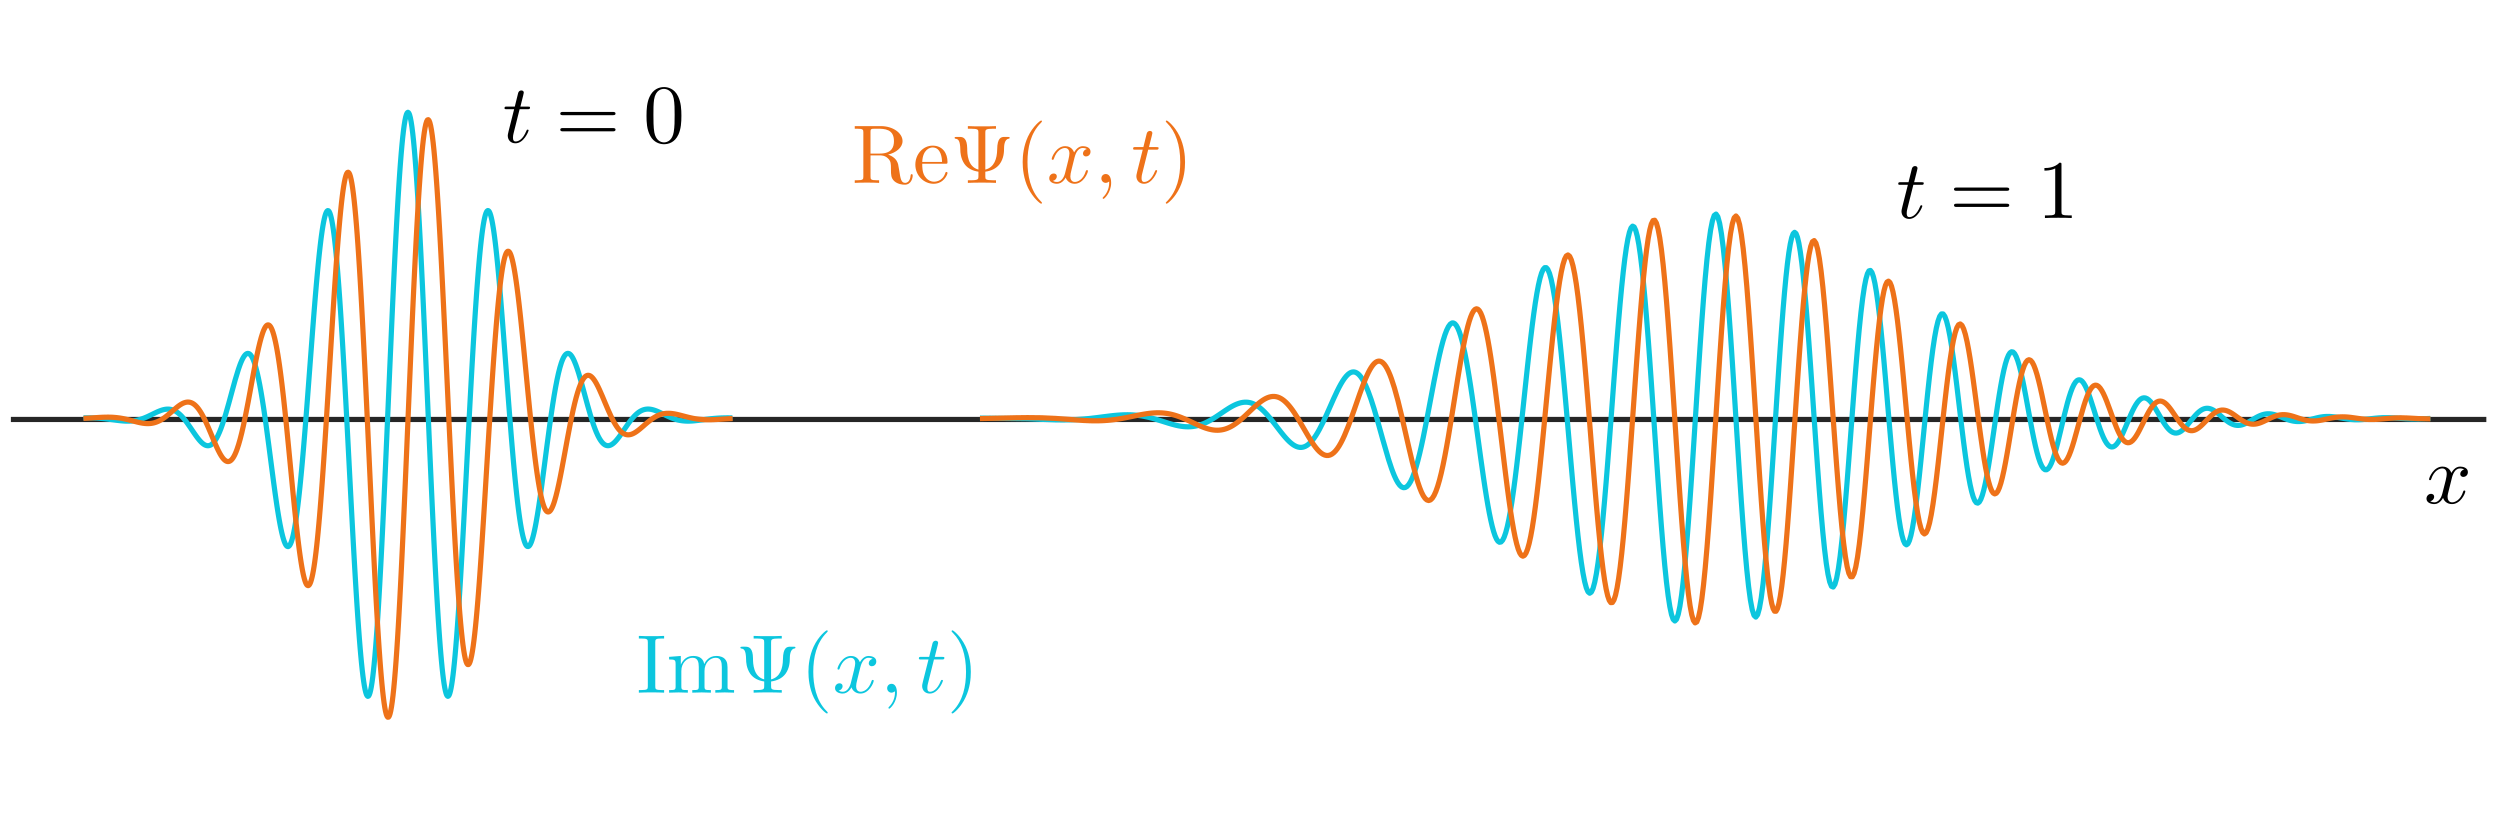 <?xml version="1.0" encoding="UTF-8" standalone="no"?>
<!-- Created with Inkscape (http://www.inkscape.org/) -->

<svg
   xmlns:ns0="http://www.iki.fi/pav/software/textext/"
   xmlns:dc="http://purl.org/dc/elements/1.1/"
   xmlns:cc="http://creativecommons.org/ns#"
   xmlns:rdf="http://www.w3.org/1999/02/22-rdf-syntax-ns#"
   xmlns:svg="http://www.w3.org/2000/svg"
   xmlns="http://www.w3.org/2000/svg"
   xmlns:sodipodi="http://sodipodi.sourceforge.net/DTD/sodipodi-0.dtd"
   xmlns:inkscape="http://www.inkscape.org/namespaces/inkscape"
   sodipodi:docname="gaussian-x-t-comp.svg"
   inkscape:version="0.92.3 (2405546, 2018-03-11)"
   id="svg8"
   version="1.1"
   viewBox="0 0 120 40"
   height="4cm"
   width="12cm">
  <sodipodi:namedview
     showguides="true"
     inkscape:snap-global="false"
     inkscape:window-maximized="1"
     inkscape:window-y="27"
     inkscape:window-x="67"
     inkscape:window-height="1025"
     inkscape:window-width="1853"
     units="cm"
     showgrid="false"
     inkscape:current-layer="layer1"
     inkscape:document-units="mm"
     inkscape:cy="-28.598884"
     inkscape:cx="270.7804"
     inkscape:zoom="1.4"
     inkscape:pageshadow="2"
     inkscape:pageopacity="0.0"
     borderopacity="1.0"
     bordercolor="#666666"
     pagecolor="#ffffff"
     id="base" />
  <defs
     id="defs2">
    <marker
       inkscape:isstock="true"
       style="overflow:visible"
       id="marker1584"
       refX="0"
       refY="0"
       orient="auto"
       inkscape:stockid="Arrow2MendH">
      <path
         transform="scale(-0.6,-0.6)"
         d="M 8.719,4.034 -2.207,0.016 8.719,-4.002 c -1.745,2.372 -1.735,5.617 -6e-7,8.035 z"
         style="fill:#ee7219;fill-opacity:1;fill-rule:evenodd;stroke:#ee7219;stroke-width:0.625;stroke-linejoin:round;stroke-opacity:1"
         id="path1582"
         inkscape:connector-curvature="0" />
    </marker>
    <marker
       inkscape:isstock="true"
       style="overflow:visible"
       id="Arrow2Mend"
       refX="0"
       refY="0"
       orient="auto"
       inkscape:stockid="Arrow2Mend">
      <path
         transform="scale(-0.6,-0.6)"
         d="M 8.719,4.034 -2.207,0.016 8.719,-4.002 c -1.745,2.372 -1.735,5.617 -6e-7,8.035 z"
         style="fill:#000000;fill-opacity:1;fill-rule:evenodd;stroke:#9278d1;stroke-width:0.625;stroke-linejoin:round;stroke-opacity:1"
         id="path1104"
         inkscape:connector-curvature="0" />
    </marker>
    <marker
       inkscape:isstock="true"
       style="overflow:visible"
       id="Arrow1Send"
       refX="0"
       refY="0"
       orient="auto"
       inkscape:stockid="Arrow1Send">
      <path
         transform="matrix(-0.2,0,0,-0.2,-1.2,0)"
         style="fill:#000000;fill-opacity:1;fill-rule:evenodd;stroke:#000000;stroke-width:1pt;stroke-opacity:1"
         d="M 0,0 5,-5 -12.5,0 5,5 0,0 Z"
         id="path1092"
         inkscape:connector-curvature="0" />
    </marker>
    <clipPath
       id="clipPath247"
       clipPathUnits="userSpaceOnUse">
      <rect
         style="color:#000000;display:inline;overflow:visible;visibility:visible;opacity:1;fill:#ab1f2d;fill-opacity:1;fill-rule:nonzero;stroke:none;stroke-width:0.198;stroke-linecap:butt;stroke-linejoin:miter;stroke-miterlimit:10;stroke-dasharray:none;stroke-dashoffset:0;stroke-opacity:1;marker:none;marker-start:none;marker-mid:none;marker-end:none;enable-background:accumulate"
         id="rect249"
         width="1.075"
         height="45.569"
         x="142.975"
         y="233.791"
         ry="0" />
    </clipPath>
    <clipPath
       clipPathUnits="userSpaceOnUse"
       id="clipPath3677">
      <path
         d="m -2.54e-6,1.272e-5 570,0 0,325 -570,0 0,-325 z"
         id="path3679"
         inkscape:connector-curvature="0" />
    </clipPath>
    <clipPath
       clipPathUnits="userSpaceOnUse"
       id="clipPath23193">
      <path
         d="m 3.81e-6,1.272e-5 521,0 0,232 -521,0 0,-232 z"
         id="path23195"
         inkscape:connector-curvature="0" />
    </clipPath>
    <clipPath
       clipPathUnits="userSpaceOnUse"
       id="clipPath23569">
      <path
         d="m -2.54e-6,2.035e-5 579,0 0,249 -579,0 0,-249 z"
         id="path23571"
         inkscape:connector-curvature="0" />
    </clipPath>
    <clipPath
       id="clipPath60734"
       clipPathUnits="userSpaceOnUse">
      <path
         inkscape:connector-curvature="0"
         id="path60736"
         d="m 3.81e-6,-1.272e-5 560,0 0,317 -560,0 0,-317 z" />
    </clipPath>
    <clipPath
       clipPathUnits="userSpaceOnUse"
       id="clipPath69639">
      <rect
         style="color:#000000;clip-rule:nonzero;display:inline;overflow:visible;visibility:visible;opacity:1;isolation:auto;mix-blend-mode:normal;color-interpolation:sRGB;color-interpolation-filters:linearRGB;solid-color:#000000;solid-opacity:1;fill:#0cc6de;fill-opacity:1;fill-rule:evenodd;stroke:#002f5f;stroke-width:0.25;stroke-linecap:butt;stroke-linejoin:miter;stroke-miterlimit:4;stroke-dasharray:none;stroke-dashoffset:0;stroke-opacity:1;marker:none;color-rendering:auto;image-rendering:auto;shape-rendering:auto;text-rendering:auto;enable-background:accumulate"
         id="rect69641"
         width="54.737"
         height="26.371"
         x="-18.673"
         y="-61.491" />
    </clipPath>
    <clipPath
       clipPathUnits="userSpaceOnUse"
       id="clipPath81171">
      <path
         d="m 3.81e-6,2.035e-5 560,0 0,420 -560,0 0,-420 z"
         id="path81173"
         inkscape:connector-curvature="0" />
    </clipPath>
    <clipPath
       clipPathUnits="userSpaceOnUse"
       id="clipPath83365">
      <rect
         style="color:#000000;clip-rule:nonzero;display:inline;overflow:visible;visibility:visible;opacity:1;isolation:auto;mix-blend-mode:normal;color-interpolation:sRGB;color-interpolation-filters:linearRGB;solid-color:#000000;solid-opacity:1;fill:#ffff00;fill-opacity:1;fill-rule:evenodd;stroke:none;stroke-width:0.25;stroke-linecap:butt;stroke-linejoin:miter;stroke-miterlimit:4;stroke-dasharray:none;stroke-dashoffset:0;stroke-opacity:1;marker:none;color-rendering:auto;image-rendering:auto;shape-rendering:auto;text-rendering:auto;enable-background:accumulate"
         id="rect83367"
         width="49.792"
         height="29.734"
         x="16.127"
         y="6.033" />
    </clipPath>
  </defs>
  <g
     transform="translate(0,-257)"
     id="layer1"
     inkscape:groupmode="layer"
     inkscape:label="Layer 1">
    <g
       transform="translate(31.787,-1.212)"
       id="g13440" />
    <g
       transform="matrix(0.353,0,0,-0.353,83.745,451.258)"
       inkscape:label="inkscape-clipboard-import"
       inkscape:groupmode="layer"
       id="g2209">
      <path
         inkscape:connector-curvature="0"
         id="path2223"
         style="fill:none;stroke:#262626;stroke-width:0.709;stroke-linecap:square;stroke-linejoin:round;stroke-miterlimit:10;stroke-dasharray:none;stroke-opacity:1"
         d="M -235.404,493.268 H 100.493" />
      <path
         inkscape:connector-curvature="0"
         id="path2515"
         style="fill:none;stroke:#0cc6de;stroke-width:0.709;stroke-linecap:butt;stroke-linejoin:round;stroke-miterlimit:10;stroke-dasharray:none;stroke-opacity:1"
         d="m -225.887,493.482 0.723,0.005 0.723,-0.015 0.361,-0.016 0.361,-0.023 0.361,-0.03 0.361,-0.036 0.852,-0.105 0.852,-0.114 0.426,-0.05 0.213,-0.021 0.213,-0.017 0.213,-0.012 0.213,-0.007 0.213,-10e-4 0.213,0.005 0.206,0.012 0.103,0.009 0.103,0.011 0.103,0.012 0.103,0.014 0.103,0.016 0.103,0.018 0.103,0.02 0.103,0.022 0.103,0.024 0.103,0.026 0.206,0.059 0.206,0.067 0.206,0.074 0.206,0.081 0.206,0.087 0.206,0.093 0.412,0.197 0.412,0.202 0.375,0.178 0.188,0.083 0.188,0.077 0.094,0.036 0.094,0.034 0.094,0.032 0.094,0.029 0.094,0.026 0.094,0.023 0.094,0.02 0.094,0.017 0.094,0.014 0.094,0.01 0.094,0.006 0.094,0.002 0.094,-0.002 0.094,-0.006 0.094,-0.011 0.094,-0.015 0.094,-0.02 0.094,-0.025 0.094,-0.03 0.094,-0.035 0.094,-0.04 0.094,-0.045 0.094,-0.051 0.094,-0.056 0.097,-0.063 0.097,-0.069 0.097,-0.074 0.097,-0.08 0.097,-0.085 0.097,-0.09 0.097,-0.096 0.097,-0.101 0.193,-0.216 0.193,-0.234 0.193,-0.25 0.193,-0.263 0.386,-0.556 0.386,-0.571 0.386,-0.555 0.193,-0.261 0.193,-0.243 0.1,-0.118 0.1,-0.111 0.1,-0.104 0.1,-0.096 0.1,-0.087 0.1,-0.078 0.1,-0.068 0.1,-0.058 0.1,-0.046 0.1,-0.035 0.1,-0.022 0.1,-0.01 0.1,0.003 0.1,0.017 0.1,0.031 0.1,0.046 0.1,0.06 0.1,0.076 0.1,0.091 0.1,0.106 0.1,0.122 0.1,0.138 0.1,0.153 0.1,0.169 0.1,0.185 0.1,0.2 0.201,0.445 0.201,0.503 0.201,0.557 0.435,1.366 0.435,1.529 0.435,1.603 0.434,1.571 0.434,1.421 0.217,0.615 0.109,0.277 0.109,0.255 0.109,0.23 0.109,0.204 0.109,0.175 0.109,0.146 0.109,0.115 0.109,0.082 0.109,0.048 0.109,0.013 0.088,-0.017 0.088,-0.041 0.088,-0.066 0.088,-0.092 0.088,-0.118 0.088,-0.144 0.088,-0.17 0.088,-0.197 0.088,-0.223 0.088,-0.25 0.177,-0.579 0.177,-0.683 0.177,-0.784 0.177,-0.882 0.177,-0.974 0.177,-1.058 0.177,-1.135 0.177,-1.203 0.177,-1.259 0.353,-2.641 0.439,-3.372 0.219,-1.658 0.219,-1.599 0.219,-1.509 0.11,-0.711 0.11,-0.677 0.11,-0.64 0.11,-0.598 0.11,-0.553 0.11,-0.505 0.11,-0.453 0.11,-0.398 0.11,-0.34 0.11,-0.279 0.11,-0.216 0.11,-0.15 0.11,-0.082 0.11,-0.012 0.11,0.059 0.11,0.132 0.11,0.206 0.11,0.281 0.11,0.356 0.11,0.432 0.11,0.507 0.11,0.581 0.087,0.515 0.087,0.561 0.087,0.606 0.087,0.65 0.087,0.694 0.087,0.736 0.087,0.777 0.087,0.817 0.087,0.855 0.087,0.891 0.087,0.926 0.087,0.958 0.087,0.989 0.087,1.018 0.174,2.112 0.174,2.197 0.174,2.262 0.349,4.627 0.349,4.605 0.174,2.232 0.174,2.15 0.095,1.128 0.095,1.093 0.095,1.053 0.095,1.01 0.095,0.962 0.095,0.911 0.095,0.857 0.095,0.799 0.095,0.737 0.095,0.672 0.095,0.605 0.095,0.534 0.095,0.461 0.095,0.385 0.095,0.308 0.095,0.228 0.095,0.146 0.095,0.063 0.095,-0.022 0.095,-0.107 0.095,-0.193 0.095,-0.28 0.095,-0.367 0.095,-0.454 0.095,-0.541 0.095,-0.627 0.095,-0.712 0.095,-0.796 0.095,-0.879 0.095,-0.959 0.095,-1.038 0.095,-1.114 0.102,-1.278 0.102,-1.359 0.102,-1.437 0.102,-1.51 0.102,-1.578 0.102,-1.642 0.102,-1.701 0.102,-1.754 0.102,-1.802 0.102,-1.843 0.102,-1.879 0.102,-1.908 0.204,-3.877 0.204,-3.914 0.204,-3.895 0.204,-3.819 0.102,-1.864 0.102,-1.824 0.102,-1.777 0.102,-1.723 0.102,-1.663 0.102,-1.596 0.102,-1.523 0.102,-1.444 0.102,-1.359 0.102,-1.268 0.102,-1.172 0.102,-1.072 0.095,-0.901 0.095,-0.806 0.095,-0.709 0.095,-0.608 0.095,-0.505 0.095,-0.4 0.095,-0.292 0.095,-0.183 0.095,-0.073 0.095,0.038 0.095,0.15 0.095,0.262 0.095,0.374 0.095,0.485 0.095,0.596 0.095,0.705 0.095,0.813 0.095,0.919 0.095,1.023 0.095,1.124 0.095,1.223 0.095,1.318 0.095,1.409 0.095,1.497 0.095,1.581 0.095,1.66 0.095,1.734 0.095,1.804 0.095,1.868 0.095,1.927 0.095,1.98 0.095,2.027 0.102,2.236 0.102,2.277 0.205,4.643 0.205,4.707 0.204,4.704 0.205,4.634 0.102,2.27 0.102,2.228 0.102,2.177 0.102,2.119 0.102,2.053 0.102,1.98 0.102,1.899 0.102,1.811 0.102,1.717 0.102,1.617 0.102,1.51 0.102,1.398 0.102,1.281 0.102,1.159 0.102,1.033 0.102,0.903 0.102,0.77 0.102,0.634 0.102,0.495 0.102,0.355 0.102,0.214 0.102,0.071 0.11,-0.082 0.11,-0.246 0.11,-0.409 0.11,-0.571 0.11,-0.73 0.11,-0.885 0.11,-1.037 0.11,-1.185 0.11,-1.328 0.11,-1.465 0.11,-1.595 0.11,-1.719 0.11,-1.836 0.11,-1.945 0.11,-2.046 0.11,-2.138 0.11,-2.221 0.11,-2.295 0.11,-2.359 0.11,-2.414 0.11,-2.458 0.11,-2.492 0.22,-5.045 0.22,-5.057 0.11,-2.507 0.11,-2.479 0.11,-2.441 0.11,-2.393 0.11,-2.335 0.11,-2.269 0.087,-1.745 0.087,-1.693 0.087,-1.637 0.087,-1.577 0.087,-1.513 0.087,-1.446 0.087,-1.375 0.087,-1.3 0.087,-1.223 0.087,-1.143 0.087,-1.06 0.087,-0.975 0.087,-0.888 0.087,-0.799 0.087,-0.709 0.087,-0.617 0.087,-0.524 0.087,-0.43 0.087,-0.336 0.087,-0.241 0.087,-0.146 0.087,-0.051 0.087,0.043 0.087,0.136 0.087,0.229 0.087,0.321 0.087,0.411 0.087,0.499 0.087,0.586 0.087,0.67 0.087,0.752 0.087,0.832 0.106,1.112 0.106,1.22 0.106,1.323 0.106,1.419 0.106,1.51 0.106,1.593 0.106,1.67 0.106,1.74 0.106,1.803 0.106,1.858 0.106,1.906 0.106,1.946 0.211,3.98 0.211,4.046 0.211,4.049 0.211,3.991 0.106,1.955 0.106,1.919 0.106,1.875 0.106,1.825 0.106,1.769 0.106,1.707 0.106,1.638 0.106,1.565 0.106,1.486 0.106,1.403 0.106,1.315 0.106,1.224 0.091,0.982 0.091,0.909 0.091,0.834 0.091,0.757 0.091,0.68 0.091,0.601 0.091,0.521 0.091,0.441 0.091,0.361 0.091,0.28 0.091,0.2 0.091,0.12 0.091,0.041 0.091,-0.037 0.091,-0.115 0.091,-0.191 0.091,-0.265 0.091,-0.338 0.091,-0.409 0.091,-0.478 0.091,-0.544 0.091,-0.608 0.091,-0.67 0.091,-0.728 0.091,-0.784 0.091,-0.837 0.091,-0.887 0.091,-0.933 0.091,-0.977 0.091,-1.016 0.091,-1.053 0.091,-1.085 0.207,-2.566 0.207,-2.674 0.414,-5.501 0.207,-2.744 0.207,-2.686 0.207,-2.59 0.104,-1.249 0.104,-1.212 0.104,-1.172 0.104,-1.128 0.104,-1.08 0.104,-1.03 0.104,-0.977 0.104,-0.921 0.104,-0.863 0.104,-0.802 0.104,-0.74 0.104,-0.677 0.104,-0.612 0.104,-0.546 0.104,-0.479 0.104,-0.412 0.104,-0.345 0.104,-0.278 0.093,-0.193 0.093,-0.139 0.093,-0.086 0.093,-0.034 0.093,0.018 0.093,0.068 0.093,0.117 0.093,0.165 0.093,0.212 0.093,0.257 0.093,0.3 0.093,0.342 0.093,0.382 0.093,0.419 0.093,0.455 0.093,0.489 0.187,1.07 0.187,1.178 0.187,1.267 0.187,1.338 0.373,2.811 0.373,2.868 0.39,2.909 0.195,1.376 0.195,1.303 0.195,1.215 0.195,1.116 0.195,1.007 0.195,0.89 0.195,0.767 0.195,0.64 0.098,0.271 0.098,0.239 0.098,0.207 0.098,0.174 0.098,0.142 0.098,0.111 0.098,0.079 0.098,0.049 0.098,0.019 0.098,-0.011 0.098,-0.039 0.098,-0.067 0.099,-0.096 0.099,-0.122 0.099,-0.148 0.099,-0.172 0.099,-0.195 0.099,-0.216 0.199,-0.492 0.199,-0.562 0.199,-0.62 0.397,-1.366 0.795,-2.918 0.397,-1.384 0.397,-1.242 0.197,-0.547 0.197,-0.495 0.197,-0.439 0.099,-0.198 0.099,-0.183 0.099,-0.168 0.099,-0.153 0.099,-0.138 0.099,-0.123 0.099,-0.108 0.099,-0.093 0.099,-0.078 0.099,-0.064 0.099,-0.049 0.099,-0.035 0.099,-0.021 0.099,-0.008 0.099,0.005 0.099,0.017 0.099,0.029 0.099,0.041 0.099,0.052 0.099,0.062 0.099,0.072 0.099,0.081 0.099,0.09 0.099,0.098 0.099,0.105 0.099,0.112 0.197,0.242 0.197,0.261 0.394,0.561 0.394,0.582 0.394,0.569 0.197,0.27 0.197,0.256 0.197,0.24 0.197,0.222 0.098,0.103 0.098,0.098 0.098,0.093 0.098,0.087 0.098,0.082 0.098,0.076 0.098,0.07 0.098,0.064 0.102,0.061 0.102,0.054 0.102,0.048 0.102,0.042 0.102,0.036 0.102,0.03 0.102,0.024 0.102,0.019 0.102,0.013 0.102,0.008 0.102,0.002 0.102,-0.002 0.102,-0.007 0.102,-0.012 0.102,-0.016 0.102,-0.02 0.102,-0.024 0.102,-0.027 0.102,-0.031 0.102,-0.034 0.102,-0.036 0.102,-0.039 0.205,-0.085 0.205,-0.091 0.205,-0.097 0.409,-0.2 0.378,-0.184 0.378,-0.173 0.189,-0.08 0.189,-0.075 0.189,-0.07 0.189,-0.063 0.189,-0.057 0.189,-0.05 0.189,-0.043 0.189,-0.036 0.189,-0.029 0.189,-0.023 0.189,-0.017 0.189,-0.011 0.213,-0.005 0.213,0.001 0.213,0.007 0.213,0.012 0.213,0.017 0.213,0.021 0.425,0.049 0.851,0.114 0.851,0.105 0.362,0.036 0.362,0.03 0.362,0.023 0.362,0.017 0.724,0.015 0.724,-0.005" />
      <path
         inkscape:connector-curvature="0"
         id="path2519"
         style="fill:none;stroke:#ee7219;stroke-width:0.709;stroke-linecap:butt;stroke-linejoin:round;stroke-miterlimit:10;stroke-dasharray:none;stroke-opacity:1"
         d="m -225.887,493.413 1.445,0.087 0.723,0.045 0.361,0.018 0.361,0.013 0.426,0.006 0.213,-0.002 0.213,-0.006 0.213,-0.009 0.213,-0.014 0.213,-0.018 0.213,-0.022 0.213,-0.027 0.213,-0.032 0.213,-0.036 0.213,-0.041 0.426,-0.093 0.426,-0.105 0.412,-0.108 0.412,-0.108 0.206,-0.051 0.206,-0.048 0.206,-0.044 0.206,-0.038 0.103,-0.017 0.103,-0.015 0.103,-0.013 0.103,-0.011 0.103,-0.008 0.103,-0.006 0.103,-0.003 0.103,-8.1e-4 0.103,0.002 0.103,0.005 0.103,0.008 0.103,0.011 0.103,0.015 0.103,0.018 0.103,0.021 0.103,0.025 0.094,0.026 0.094,0.029 0.094,0.032 0.094,0.035 0.094,0.038 0.094,0.041 0.094,0.044 0.094,0.047 0.094,0.05 0.094,0.053 0.188,0.114 0.188,0.125 0.188,0.135 0.188,0.144 0.188,0.151 0.375,0.318 0.375,0.327 0.375,0.319 0.193,0.155 0.193,0.145 0.097,0.068 0.097,0.064 0.097,0.06 0.097,0.056 0.097,0.051 0.097,0.046 0.097,0.04 0.097,0.034 0.097,0.028 0.097,0.022 0.097,0.015 0.097,0.008 0.097,2.4e-4 0.097,-0.007 0.097,-0.015 0.097,-0.024 0.097,-0.032 0.097,-0.041 0.097,-0.049 0.097,-0.058 0.097,-0.067 0.097,-0.076 0.097,-0.086 0.097,-0.095 0.097,-0.104 0.097,-0.113 0.097,-0.122 0.097,-0.131 0.201,-0.301 0.201,-0.337 0.201,-0.371 0.201,-0.401 0.401,-0.878 0.401,-0.943 0.401,-0.958 0.401,-0.916 0.201,-0.422 0.201,-0.387 0.1,-0.178 0.1,-0.166 0.1,-0.153 0.1,-0.14 0.109,-0.135 0.109,-0.116 0.109,-0.096 0.109,-0.076 0.109,-0.054 0.109,-0.031 0.109,-0.007 0.109,0.017 0.109,0.042 0.109,0.068 0.109,0.095 0.109,0.122 0.109,0.149 0.109,0.177 0.109,0.205 0.109,0.233 0.109,0.26 0.109,0.288 0.217,0.657 0.217,0.761 0.217,0.858 0.217,0.947 0.217,1.025 0.435,2.228 0.706,3.832 0.353,1.836 0.177,0.858 0.177,0.802 0.177,0.734 0.177,0.655 0.177,0.565 0.088,0.246 0.088,0.219 0.088,0.192 0.088,0.163 0.088,0.133 0.088,0.102 0.088,0.07 0.088,0.038 0.088,0.004 0.088,-0.03 0.11,-0.086 0.11,-0.141 0.11,-0.197 0.11,-0.253 0.11,-0.31 0.11,-0.367 0.11,-0.423 0.11,-0.48 0.11,-0.535 0.11,-0.59 0.11,-0.644 0.11,-0.696 0.11,-0.747 0.11,-0.795 0.11,-0.842 0.11,-0.886 0.11,-0.927 0.11,-0.965 0.219,-2.031 0.219,-2.142 0.219,-2.221 0.439,-4.538 0.219,-2.241 0.219,-2.17 0.174,-1.647 0.174,-1.556 0.087,-0.738 0.087,-0.708 0.087,-0.675 0.087,-0.64 0.087,-0.603 0.087,-0.564 0.087,-0.523 0.087,-0.479 0.087,-0.434 0.087,-0.386 0.087,-0.337 0.087,-0.286 0.087,-0.234 0.087,-0.18 0.087,-0.125 0.087,-0.069 0.087,-0.012 0.087,0.047 0.087,0.105 0.087,0.165 0.087,0.225 0.087,0.285 0.087,0.346 0.087,0.406 0.087,0.466 0.087,0.526 0.087,0.585 0.087,0.643 0.095,0.766 0.095,0.833 0.095,0.899 0.095,0.962 0.095,1.024 0.095,1.083 0.095,1.139 0.095,1.193 0.095,1.244 0.095,1.291 0.095,1.336 0.095,1.376 0.095,1.413 0.095,1.446 0.19,2.975 0.19,3.056 0.19,3.101 0.19,3.107 0.19,3.075 0.19,3.003 0.095,1.462 0.095,1.43 0.095,1.392 0.095,1.35 0.095,1.303 0.095,1.251 0.102,1.28 0.102,1.21 0.102,1.134 0.102,1.054 0.102,0.969 0.102,0.879 0.102,0.786 0.102,0.688 0.102,0.587 0.102,0.482 0.102,0.375 0.102,0.265 0.102,0.153 0.102,0.04 0.102,-0.075 0.102,-0.192 0.102,-0.308 0.102,-0.425 0.102,-0.541 0.102,-0.656 0.102,-0.771 0.102,-0.883 0.102,-0.994 0.102,-1.102 0.102,-1.207 0.102,-1.309 0.102,-1.406 0.102,-1.5 0.102,-1.59 0.102,-1.674 0.102,-1.753 0.102,-1.826 0.095,-1.757 0.095,-1.81 0.095,-1.858 0.095,-1.901 0.095,-1.938 0.095,-1.97 0.189,-4.01 0.379,-8.136 0.189,-4.026 0.095,-1.981 0.095,-1.951 0.095,-1.915 0.095,-1.873 0.095,-1.825 0.095,-1.771 0.095,-1.711 0.095,-1.646 0.095,-1.575 0.095,-1.499 0.095,-1.419 0.095,-1.333 0.095,-1.243 0.095,-1.149 0.095,-1.051 0.095,-0.949 0.095,-0.844 0.095,-0.736 0.102,-0.671 0.102,-0.539 0.102,-0.404 0.102,-0.268 0.102,-0.129 0.102,0.01 0.102,0.149 0.102,0.289 0.102,0.427 0.102,0.565 0.102,0.701 0.102,0.836 0.102,0.967 0.102,1.095 0.102,1.22 0.102,1.341 0.102,1.457 0.102,1.568 0.102,1.674 0.102,1.774 0.102,1.868 0.102,1.955 0.102,2.036 0.102,2.109 0.102,2.175 0.102,2.233 0.102,2.284 0.102,2.326 0.205,4.746 0.205,4.814 0.22,5.168 0.11,2.558 0.11,2.526 0.11,2.484 0.11,2.432 0.11,2.369 0.11,2.298 0.11,2.216 0.11,2.126 0.11,2.027 0.11,1.921 0.11,1.806 0.11,1.684 0.11,1.556 0.11,1.421 0.11,1.281 0.11,1.136 0.11,0.987 0.11,0.834 0.11,0.678 0.11,0.52 0.11,0.36 0.11,0.199 0.11,0.038 0.11,-0.122 0.11,-0.281 0.11,-0.439 0.11,-0.594 0.11,-0.746 0.11,-0.894 0.11,-1.038 0.087,-0.922 0.087,-1.007 0.087,-1.089 0.087,-1.167 0.087,-1.243 0.087,-1.314 0.087,-1.382 0.087,-1.446 0.087,-1.507 0.087,-1.563 0.087,-1.614 0.087,-1.661 0.087,-1.704 0.087,-1.742 0.087,-1.776 0.087,-1.804 0.174,-3.675 0.174,-3.732 0.174,-3.749 0.174,-3.728 0.174,-3.668 0.087,-1.8 0.087,-1.772 0.087,-1.738 0.087,-1.701 0.087,-1.66 0.087,-1.614 0.106,-1.891 0.106,-1.812 0.106,-1.726 0.106,-1.635 0.106,-1.539 0.106,-1.437 0.106,-1.331 0.106,-1.221 0.106,-1.107 0.106,-0.991 0.106,-0.871 0.106,-0.75 0.106,-0.626 0.106,-0.502 0.106,-0.377 0.106,-0.252 0.106,-0.127 0.106,-0.003 0.106,0.12 0.106,0.24 0.106,0.359 0.106,0.475 0.106,0.588 0.106,0.697 0.106,0.802 0.106,0.903 0.106,1 0.106,1.091 0.106,1.177 0.106,1.258 0.106,1.333 0.106,1.401 0.091,1.263 0.091,1.305 0.091,1.344 0.091,1.378 0.183,2.841 0.183,2.926 0.365,5.964 0.183,2.969 0.183,2.916 0.183,2.831 0.091,1.374 0.091,1.342 0.091,1.306 0.091,1.267 0.091,1.225 0.091,1.18 0.091,1.132 0.091,1.082 0.091,1.029 0.091,0.974 0.091,0.917 0.091,0.858 0.091,0.798 0.091,0.736 0.104,0.758 0.104,0.675 0.104,0.592 0.104,0.507 0.104,0.422 0.104,0.336 0.104,0.251 0.104,0.167 0.104,0.083 0.104,5.4e-4 0.104,-0.081 0.104,-0.16 0.104,-0.237 0.104,-0.312 0.104,-0.385 0.104,-0.455 0.104,-0.522 0.104,-0.585 0.104,-0.646 0.104,-0.702 0.104,-0.755 0.104,-0.805 0.104,-0.85 0.104,-0.891 0.104,-0.929 0.104,-0.962 0.207,-2.006 0.207,-2.087 0.207,-2.134 0.373,-3.856 0.187,-1.887 0.187,-1.831 0.187,-1.755 0.187,-1.661 0.187,-1.551 0.093,-0.73 0.093,-0.697 0.093,-0.663 0.093,-0.627 0.093,-0.591 0.093,-0.553 0.093,-0.515 0.093,-0.475 0.093,-0.435 0.093,-0.395 0.093,-0.354 0.093,-0.313 0.093,-0.272 0.093,-0.231 0.093,-0.19 0.093,-0.149 0.093,-0.109 0.093,-0.07 0.098,-0.031 0.098,0.011 0.098,0.051 0.098,0.091 0.098,0.129 0.098,0.166 0.098,0.202 0.098,0.236 0.098,0.268 0.098,0.299 0.195,0.683 0.195,0.785 0.195,0.871 0.195,0.942 0.195,0.996 0.39,2.093 0.39,2.126 0.39,2.045 0.397,1.9 0.199,0.854 0.199,0.779 0.199,0.698 0.199,0.611 0.199,0.521 0.099,0.226 0.099,0.202 0.099,0.179 0.099,0.156 0.099,0.133 0.099,0.11 0.099,0.087 0.099,0.065 0.099,0.043 0.099,0.022 0.099,10e-4 0.099,-0.019 0.099,-0.038 0.099,-0.057 0.099,-0.075 0.099,-0.092 0.099,-0.108 0.099,-0.124 0.099,-0.137 0.099,-0.15 0.099,-0.163 0.099,-0.174 0.197,-0.378 0.197,-0.412 0.394,-0.896 0.394,-0.94 0.394,-0.929 0.394,-0.87 0.197,-0.4 0.197,-0.372 0.197,-0.34 0.197,-0.306 0.098,-0.139 0.098,-0.13 0.098,-0.121 0.098,-0.111 0.098,-0.102 0.098,-0.092 0.098,-0.083 0.098,-0.073 0.098,-0.064 0.098,-0.054 0.098,-0.045 0.098,-0.036 0.098,-0.027 0.098,-0.019 0.098,-0.01 0.098,-0.002 0.098,0.006 0.098,0.013 0.098,0.02 0.098,0.027 0.098,0.034 0.098,0.04 0.098,0.045 0.098,0.051 0.098,0.056 0.098,0.06 0.098,0.065 0.098,0.069 0.197,0.147 0.197,0.158 0.409,0.349 0.409,0.357 0.409,0.343 0.205,0.16 0.205,0.15 0.205,0.139 0.102,0.065 0.102,0.061 0.102,0.058 0.102,0.055 0.102,0.051 0.102,0.048 0.102,0.044 0.102,0.04 0.102,0.037 0.102,0.033 0.102,0.029 0.102,0.026 0.102,0.022 0.102,0.019 0.095,0.015 0.095,0.012 0.095,0.009 0.095,0.006 0.095,0.004 0.095,0.001 0.095,-0.001 0.095,-0.003 0.095,-0.005 0.095,-0.007 0.095,-0.009 0.095,-0.011 0.189,-0.028 0.189,-0.033 0.189,-0.038 0.189,-0.043 0.378,-0.093 0.756,-0.198 0.425,-0.105 0.425,-0.093 0.213,-0.041 0.213,-0.036 0.213,-0.032 0.213,-0.027 0.213,-0.022 0.213,-0.018 0.213,-0.014 0.213,-0.01 0.213,-0.006 0.213,-0.002 0.425,0.005 0.362,0.013 0.362,0.018 0.724,0.045 1.449,0.087" />
      <path
         inkscape:connector-curvature="0"
         id="path2523"
         style="fill:none;stroke:#0cc6de;stroke-width:0.709;stroke-linecap:butt;stroke-linejoin:round;stroke-miterlimit:10;stroke-dasharray:none;stroke-opacity:1"
         d="m -103.985,493.455 6.464,-0.084 1.906,-0.085 1.906,-0.068 0.953,-0.012 0.953,0.011 0.953,0.039 0.953,0.068 0.922,0.091 0.922,0.11 0.922,0.119 0.922,0.114 0.461,0.05 0.461,0.042 0.461,0.032 0.461,0.02 0.461,0.006 0.23,-0.003 0.23,-0.007 0.23,-0.011 0.23,-0.016 0.23,-0.02 0.23,-0.025 0.21,-0.027 0.21,-0.03 0.42,-0.072 0.42,-0.087 0.42,-0.1 0.42,-0.112 0.42,-0.121 0.839,-0.261 0.839,-0.263 0.42,-0.123 0.42,-0.111 0.21,-0.05 0.21,-0.045 0.21,-0.04 0.21,-0.035 0.21,-0.029 0.21,-0.022 0.21,-0.015 0.21,-0.008 0.216,-1.9e-4 0.216,0.008 0.216,0.017 0.216,0.026 0.216,0.036 0.216,0.045 0.216,0.054 0.216,0.064 0.216,0.073 0.216,0.082 0.216,0.091 0.216,0.1 0.216,0.108 0.216,0.115 0.216,0.122 0.216,0.129 0.432,0.273 0.432,0.288 0.864,0.586 0.432,0.279 0.216,0.132 0.216,0.124 0.216,0.116 0.216,0.106 0.216,0.095 0.216,0.083 0.224,0.072 0.224,0.057 0.224,0.04 0.224,0.022 0.224,0.003 0.224,-0.017 0.224,-0.037 0.224,-0.058 0.224,-0.079 0.224,-0.1 0.224,-0.121 0.224,-0.142 0.224,-0.162 0.224,-0.182 0.224,-0.2 0.224,-0.218 0.224,-0.234 0.224,-0.249 0.449,-0.534 0.449,-0.569 0.449,-0.585 0.449,-0.58 0.449,-0.552 0.224,-0.258 0.224,-0.242 0.224,-0.223 0.224,-0.201 0.243,-0.19 0.243,-0.158 0.243,-0.123 0.243,-0.085 0.243,-0.045 0.243,-0.002 0.243,0.042 0.243,0.087 0.243,0.134 0.243,0.18 0.243,0.226 0.243,0.271 0.243,0.315 0.243,0.357 0.243,0.396 0.243,0.432 0.486,0.956 0.486,1.048 0.972,2.191 0.486,1.04 0.243,0.482 0.243,0.448 0.243,0.407 0.243,0.359 0.243,0.306 0.243,0.247 0.197,0.153 0.197,0.109 0.197,0.062 0.197,0.013 0.197,-0.037 0.197,-0.089 0.197,-0.141 0.197,-0.193 0.197,-0.245 0.197,-0.297 0.197,-0.347 0.197,-0.396 0.197,-0.444 0.197,-0.488 0.395,-1.099 0.395,-1.238 0.395,-1.342 0.789,-2.833 0.789,-2.721 0.395,-1.195 0.197,-0.535 0.197,-0.486 0.245,-0.527 0.245,-0.433 0.245,-0.33 0.245,-0.22 0.245,-0.103 0.245,0.019 0.245,0.144 0.245,0.271 0.245,0.398 0.245,0.523 0.245,0.645 0.245,0.762 0.245,0.872 0.245,0.972 0.245,1.063 0.245,1.141 0.491,2.462 0.491,2.596 0.491,2.592 0.491,2.441 0.245,1.118 0.245,1.026 0.245,0.916 0.245,0.791 0.245,0.651 0.245,0.498 0.245,0.334 0.245,0.161 0.195,1.2e-4 0.195,-0.116 0.195,-0.233 0.195,-0.35 0.195,-0.467 0.195,-0.582 0.195,-0.693 0.195,-0.801 0.195,-0.903 0.195,-0.999 0.195,-1.088 0.195,-1.168 0.195,-1.239 0.195,-1.3 0.39,-2.738 0.78,-5.688 0.39,-2.739 0.195,-1.296 0.195,-1.23 0.195,-1.15 0.195,-1.059 0.195,-0.955 0.195,-0.841 0.195,-0.717 0.195,-0.583 0.195,-0.442 0.195,-0.294 0.212,-0.146 0.212,0.041 0.212,0.231 0.212,0.422 0.212,0.611 0.212,0.797 0.212,0.977 0.212,1.149 0.212,1.311 0.212,1.46 0.212,1.596 0.212,1.715 0.212,1.816 0.212,1.897 0.425,3.955 0.425,4.018 0.212,1.974 0.212,1.919 0.212,1.841 0.212,1.739 0.212,1.615 0.212,1.469 0.212,1.304 0.212,1.121 0.212,0.921 0.212,0.707 0.212,0.482 0.212,0.247 0.212,0.005 0.212,-0.24 0.228,-0.531 0.228,-0.811 0.228,-1.085 0.228,-1.347 0.228,-1.594 0.228,-1.823 0.228,-2.03 0.228,-2.21 0.228,-2.362 0.228,-2.483 0.228,-2.57 0.228,-2.622 0.456,-5.251 0.228,-2.553 0.228,-2.455 0.228,-2.32 0.228,-2.149 0.228,-1.945 0.228,-1.71 0.228,-1.447 0.228,-1.16 0.228,-0.851 0.228,-0.527 0.228,-0.19 0.228,0.154 0.228,0.499 0.228,0.842 0.228,1.176 0.228,1.497 0.228,1.799 0.228,2.079 0.212,2.156 0.212,2.347 0.212,2.51 0.212,2.643 0.212,2.742 0.212,2.807 0.423,5.664 0.212,2.784 0.212,2.702 0.212,2.584 0.212,2.432 0.212,2.245 0.212,2.028 0.212,1.782 0.212,1.51 0.212,1.215 0.212,0.902 0.212,0.574 0.212,0.235 0.212,-0.109 0.212,-0.455 0.212,-0.797 0.212,-1.132 0.212,-1.454 0.212,-1.759 0.212,-2.042 0.212,-2.3 0.212,-2.529 0.212,-2.725 0.212,-2.886 0.212,-3.008 0.229,-3.341 0.229,-3.384 0.229,-3.373 0.229,-3.308 0.229,-3.19 0.229,-3.019 0.229,-2.798 0.229,-2.531 0.229,-2.221 0.229,-1.873 0.229,-1.492 0.229,-1.085 0.229,-0.657 0.229,-0.216 0.229,0.23 0.229,0.676 0.229,1.112 0.229,1.533 0.229,1.93 0.229,2.298 0.229,2.629 0.229,2.918 0.229,3.159 0.229,3.349 0.229,3.484 0.229,3.561 0.229,3.579 0.229,3.536 0.229,3.433 0.229,3.273 0.229,3.056 0.229,2.787 0.246,2.638 0.246,2.219 0.246,1.755 0.246,1.255 0.246,0.729 0.246,0.187 0.246,-0.36 0.246,-0.901 0.246,-1.425 0.246,-1.922 0.246,-2.381 0.246,-2.794 0.246,-3.151 0.246,-3.444 0.246,-3.669 0.246,-3.82 0.246,-3.894 0.246,-3.888 0.246,-3.804 0.246,-3.642 0.246,-3.405 0.246,-3.099 0.246,-2.729 0.246,-2.304 0.246,-1.831 0.246,-1.32 0.246,-0.783 0.246,-0.23 0.246,0.328 0.246,0.877 0.246,1.408 0.246,1.909 0.195,1.843 0.195,2.107 0.195,2.344 0.195,2.549 0.195,2.719 0.195,2.854 0.195,2.95 0.195,3.006 0.389,6.021 0.195,2.934 0.195,2.831 0.195,2.69 0.195,2.513 0.195,2.303 0.195,2.062 0.195,1.794 0.195,1.502 0.195,1.191 0.195,0.865 0.195,0.528 0.195,0.185 0.195,-0.159 0.195,-0.5 0.195,-0.833 0.195,-1.153 0.195,-1.456 0.195,-1.737 0.195,-1.994 0.195,-2.222 0.195,-2.418 0.195,-2.58 0.236,-3.293 0.236,-3.409 0.236,-3.455 0.236,-3.429 0.236,-3.334 0.236,-3.17 0.236,-2.942 0.236,-2.655 0.236,-2.315 0.236,-1.929 0.236,-1.505 0.236,-1.054 0.236,-0.583 0.236,-0.104 0.236,0.374 0.236,0.84 0.236,1.285 0.236,1.7 0.236,2.075 0.236,2.403 0.236,2.678 0.236,2.894 0.236,3.046 0.236,3.132 0.236,3.151 0.236,3.102 0.236,2.987 0.236,2.809 0.236,2.572 0.236,2.282 0.236,1.946 0.236,1.571 0.204,1.033 0.204,0.716 0.204,0.39 0.204,0.06 0.204,-0.267 0.204,-0.587 0.204,-0.894 0.204,-1.184 0.204,-1.452 0.204,-1.693 0.204,-1.904 0.204,-2.081 0.204,-2.222 0.204,-2.325 0.408,-4.8 0.204,-2.394 0.204,-2.337 0.204,-2.241 0.204,-2.109 0.204,-1.943 0.204,-1.747 0.204,-1.523 0.204,-1.276 0.204,-1.01 0.204,-0.73 0.204,-0.441 0.204,-0.148 0.204,0.144 0.204,0.43 0.204,0.705 0.204,0.965 0.232,1.386 0.232,1.66 0.232,1.895 0.232,2.084 0.232,2.224 0.232,2.313 0.463,4.682 0.232,2.264 0.232,2.147 0.232,1.983 0.232,1.777 0.232,1.534 0.232,1.261 0.232,0.964 0.232,0.649 0.232,0.325 0.232,-10e-4 0.232,-0.322 0.232,-0.63 0.232,-0.919 0.232,-1.182 0.232,-1.414 0.232,-1.609 0.232,-1.764 0.232,-1.876 0.463,-3.906 0.232,-1.939 0.232,-1.869 0.232,-1.758 0.232,-1.608 0.209,-1.29 0.209,-1.118 0.209,-0.928 0.209,-0.724 0.209,-0.509 0.209,-0.288 0.209,-0.066 0.209,0.154 0.209,0.368 0.209,0.57 0.209,0.758 0.209,0.928 0.209,1.077 0.209,1.203 0.209,1.303 0.209,1.377 0.417,2.861 0.417,2.817 0.209,1.324 0.209,1.234 0.209,1.122 0.209,0.99 0.209,0.841 0.209,0.678 0.209,0.505 0.209,0.326 0.209,0.144 0.209,-0.038 0.209,-0.215 0.209,-0.384 0.218,-0.571 0.218,-0.728 0.218,-0.866 0.218,-0.982 0.218,-1.075 0.218,-1.141 0.436,-2.377 0.436,-2.326 0.218,-1.08 0.218,-0.995 0.218,-0.889 0.218,-0.766 0.218,-0.629 0.218,-0.481 0.218,-0.325 0.218,-0.166 0.218,-0.007 0.218,0.148 0.218,0.297 0.218,0.435 0.218,0.561 0.218,0.671 0.218,0.763 0.218,0.836 0.436,1.806 0.436,1.843 0.436,1.713 0.222,0.774 0.222,0.685 0.222,0.582 0.222,0.468 0.222,0.346 0.222,0.218 0.222,0.089 0.222,-0.039 0.222,-0.163 0.222,-0.28 0.222,-0.387 0.222,-0.481 0.222,-0.562 0.222,-0.626 0.444,-1.379 0.444,-1.428 0.444,-1.338 0.222,-0.596 0.222,-0.529 0.222,-0.451 0.222,-0.364 0.222,-0.271 0.222,-0.173 0.222,-0.074 0.222,0.024 0.222,0.118 0.222,0.207 0.222,0.288 0.222,0.36 0.22,0.416 0.22,0.464 0.44,1.018 0.44,1.051 0.22,0.505 0.22,0.475 0.22,0.434 0.22,0.383 0.22,0.325 0.22,0.26 0.22,0.191 0.22,0.119 0.22,0.046 0.22,-0.026 0.22,-0.094 0.22,-0.159 0.22,-0.217 0.22,-0.268 0.22,-0.31 0.22,-0.344 0.44,-0.748 0.44,-0.762 0.22,-0.362 0.22,-0.337 0.22,-0.305 0.22,-0.266 0.22,-0.221 0.22,-0.172 0.22,-0.12 0.22,-0.067 0.22,-0.014 0.22,0.038 0.22,0.087 0.22,0.132 0.22,0.172 0.22,0.207 0.22,0.234 0.22,0.255 0.44,0.543 0.44,0.537 0.22,0.249 0.22,0.228 0.22,0.201 0.22,0.17 0.22,0.136 0.22,0.099 0.22,0.061 0.22,0.023 0.22,-0.015 0.22,-0.051 0.22,-0.084 0.22,-0.114 0.22,-0.139 0.22,-0.16 0.22,-0.176 0.22,-0.187 0.44,-0.384 0.229,-0.194 0.229,-0.182 0.229,-0.166 0.229,-0.146 0.229,-0.122 0.229,-0.096 0.229,-0.067 0.229,-0.038 0.229,-0.009 0.229,0.019 0.229,0.046 0.229,0.07 0.229,0.091 0.229,0.109 0.229,0.123 0.229,0.132 0.458,0.275 0.229,0.134 0.229,0.127 0.229,0.116 0.229,0.102 0.229,0.086 0.229,0.068 0.229,0.048 0.229,0.028 0.229,0.007 0.229,-0.012 0.229,-0.031 0.229,-0.047 0.229,-0.062 0.229,-0.074 0.211,-0.077 0.211,-0.082 0.423,-0.172 0.211,-0.085 0.211,-0.081 0.211,-0.076 0.211,-0.068 0.211,-0.059 0.211,-0.049 0.211,-0.038 0.211,-0.026 0.211,-0.015 0.211,-0.003 0.211,0.008 0.211,0.019 0.211,0.029 0.211,0.037 0.211,0.045 0.211,0.05 0.423,0.111 0.423,0.114 0.211,0.054 0.211,0.051 0.211,0.046 0.211,0.04 0.211,0.033 0.211,0.026 0.211,0.018 0.211,0.01 0.476,-0.006 0.476,-0.041 0.476,-0.067 0.476,-0.082 0.476,-0.084 0.476,-0.075 0.476,-0.056 0.476,-0.032 0.476,-0.005 0.476,0.019 0.476,0.039 0.476,0.051 0.476,0.055 0.476,0.051 0.476,0.04 0.476,0.025 0.81,0.003 0.81,-0.038 0.81,-0.058 0.81,-0.052 0.81,-0.027 0.81,0.005 0.81,0.028 0.81,0.037" />
      <path
         inkscape:connector-curvature="0"
         id="path2527"
         style="fill:none;stroke:#ee7219;stroke-width:0.709;stroke-linecap:butt;stroke-linejoin:round;stroke-miterlimit:10;stroke-dasharray:none;stroke-opacity:1"
         d="m -103.985,493.39 3.232,0.07 1.616,0.038 1.616,0.02 1.906,-0.022 1.906,-0.087 1.906,-0.139 0.953,-0.073 0.953,-0.063 0.922,-0.04 0.461,-0.009 0.461,-2.7e-4 0.461,0.01 0.461,0.02 0.461,0.032 0.461,0.043 0.461,0.054 0.461,0.065 0.461,0.075 0.461,0.083 0.922,0.184 0.922,0.189 0.42,0.081 0.42,0.074 0.42,0.065 0.42,0.053 0.21,0.021 0.21,0.017 0.21,0.013 0.21,0.008 0.21,0.003 0.21,-0.002 0.21,-0.007 0.21,-0.013 0.21,-0.018 0.21,-0.024 0.21,-0.03 0.21,-0.036 0.21,-0.042 0.21,-0.048 0.21,-0.054 0.21,-0.059 0.21,-0.065 0.21,-0.07 0.21,-0.075 0.21,-0.08 0.42,-0.172 0.42,-0.185 0.864,-0.404 0.432,-0.202 0.432,-0.193 0.216,-0.091 0.216,-0.086 0.216,-0.081 0.216,-0.074 0.216,-0.066 0.216,-0.058 0.216,-0.049 0.216,-0.039 0.216,-0.028 0.216,-0.017 0.216,-0.005 0.216,0.008 0.216,0.021 0.216,0.034 0.216,0.047 0.216,0.061 0.216,0.075 0.216,0.089 0.216,0.102 0.216,0.116 0.216,0.128 0.216,0.141 0.216,0.152 0.216,0.163 0.224,0.18 0.224,0.19 0.449,0.402 0.897,0.852 0.449,0.42 0.224,0.201 0.224,0.193 0.224,0.182 0.224,0.17 0.224,0.155 0.224,0.138 0.224,0.119 0.224,0.099 0.224,0.076 0.224,0.052 0.224,0.027 0.224,5.4e-4 0.224,-0.027 0.224,-0.055 0.224,-0.084 0.224,-0.114 0.224,-0.143 0.224,-0.172 0.224,-0.2 0.224,-0.228 0.224,-0.254 0.224,-0.279 0.243,-0.328 0.243,-0.353 0.486,-0.767 0.972,-1.669 0.486,-0.83 0.486,-0.774 0.243,-0.353 0.243,-0.324 0.243,-0.29 0.243,-0.251 0.243,-0.207 0.243,-0.16 0.243,-0.109 0.243,-0.054 0.243,0.003 0.243,0.062 0.243,0.122 0.243,0.183 0.243,0.244 0.243,0.305 0.243,0.364 0.243,0.421 0.243,0.474 0.243,0.524 0.486,1.177 0.395,1.057 0.395,1.116 0.789,2.272 0.395,1.082 0.395,0.994 0.197,0.452 0.197,0.416 0.197,0.375 0.197,0.331 0.197,0.282 0.197,0.23 0.197,0.174 0.197,0.116 0.197,0.055 0.197,-0.008 0.197,-0.073 0.197,-0.139 0.197,-0.205 0.197,-0.271 0.197,-0.337 0.197,-0.401 0.197,-0.464 0.197,-0.524 0.395,-1.216 0.491,-1.783 0.491,-2.01 0.981,-4.309 0.491,-2.073 0.491,-1.86 0.245,-0.813 0.245,-0.717 0.245,-0.609 0.245,-0.489 0.245,-0.359 0.245,-0.22 0.245,-0.074 0.245,0.077 0.245,0.231 0.245,0.386 0.245,0.54 0.245,0.691 0.245,0.836 0.245,0.973 0.245,1.1 0.245,1.215 0.245,1.315 0.245,1.4 0.491,2.981 0.78,4.886 0.39,2.325 0.195,1.093 0.195,1.032 0.195,0.961 0.195,0.879 0.195,0.788 0.195,0.687 0.195,0.579 0.195,0.463 0.195,0.34 0.195,0.212 0.195,0.079 0.195,-0.057 0.195,-0.194 0.195,-0.333 0.195,-0.471 0.195,-0.607 0.195,-0.74 0.195,-0.868 0.195,-0.99 0.195,-1.105 0.195,-1.212 0.195,-1.309 0.195,-1.396 0.195,-1.47 0.39,-3.113 0.425,-3.542 0.425,-3.545 0.212,-1.723 0.212,-1.663 0.212,-1.582 0.212,-1.481 0.212,-1.362 0.212,-1.225 0.212,-1.071 0.212,-0.902 0.212,-0.719 0.212,-0.525 0.212,-0.322 0.212,-0.111 0.212,0.105 0.212,0.323 0.212,0.541 0.212,0.756 0.212,0.965 0.212,1.167 0.212,1.358 0.212,1.536 0.212,1.698 0.212,1.843 0.212,1.967 0.212,2.07 0.212,2.15 0.212,2.205 0.425,4.472 0.228,2.373 0.228,2.311 0.228,2.216 0.228,2.088 0.228,1.929 0.228,1.74 0.228,1.524 0.228,1.283 0.228,1.02 0.228,0.738 0.228,0.442 0.228,0.136 0.228,-0.177 0.228,-0.492 0.228,-0.805 0.228,-1.11 0.228,-1.403 0.228,-1.68 0.228,-1.937 0.228,-2.168 0.228,-2.372 0.228,-2.543 0.228,-2.679 0.228,-2.778 0.456,-5.694 0.228,-2.833 0.228,-2.767 0.228,-2.66 0.228,-2.512 0.228,-2.325 0.228,-2.101 0.212,-1.721 0.212,-1.474 0.212,-1.205 0.212,-0.918 0.212,-0.616 0.212,-0.303 0.212,0.017 0.212,0.34 0.212,0.661 0.212,0.977 0.212,1.284 0.212,1.576 0.212,1.851 0.212,2.103 0.212,2.331 0.212,2.529 0.212,2.696 0.212,2.828 0.212,2.924 0.212,2.981 0.423,5.977 0.212,2.916 0.212,2.815 0.212,2.675 0.212,2.497 0.212,2.285 0.212,2.04 0.212,1.766 0.212,1.465 0.212,1.143 0.212,0.802 0.229,0.469 0.229,0.046 0.229,-0.382 0.229,-0.806 0.229,-1.22 0.229,-1.617 0.229,-1.991 0.229,-2.336 0.229,-2.644 0.229,-2.912 0.229,-3.134 0.229,-3.306 0.229,-3.425 0.229,-3.489 0.229,-3.496 0.229,-3.446 0.229,-3.339 0.229,-3.176 0.229,-2.959 0.229,-2.693 0.229,-2.381 0.229,-2.027 0.229,-1.639 0.229,-1.221 0.229,-0.781 0.229,-0.326 0.229,0.136 0.229,0.598 0.229,1.051 0.229,1.488 0.229,1.902 0.229,2.285 0.246,2.837 0.246,3.18 0.246,3.462 0.246,3.676 0.246,3.819 0.246,3.886 0.246,3.877 0.246,3.79 0.246,3.627 0.246,3.392 0.246,3.089 0.246,2.723 0.246,2.302 0.246,1.834 0.246,1.328 0.246,0.795 0.246,0.246 0.246,-0.309 0.246,-0.858 0.246,-1.39 0.246,-1.893 0.246,-2.358 0.246,-2.774 0.246,-3.133 0.246,-3.428 0.246,-3.651 0.246,-3.799 0.246,-3.868 0.246,-3.857 0.246,-3.766 0.246,-3.596 0.246,-3.351 0.195,-2.437 0.195,-2.207 0.195,-1.948 0.195,-1.665 0.195,-1.359 0.195,-1.036 0.195,-0.7 0.195,-0.355 0.195,-0.006 0.195,0.342 0.195,0.684 0.195,1.017 0.195,1.335 0.195,1.635 0.195,1.911 0.195,2.161 0.195,2.381 0.195,2.568 0.195,2.72 0.195,2.834 0.195,2.91 0.195,2.945 0.195,2.94 0.195,2.895 0.195,2.811 0.195,2.688 0.195,2.528 0.195,2.335 0.195,2.11 0.195,1.857 0.195,1.579 0.195,1.281 0.236,1.13 0.236,0.647 0.236,0.154 0.236,-0.34 0.236,-0.824 0.236,-1.288 0.236,-1.722 0.236,-2.118 0.236,-2.468 0.236,-2.764 0.236,-3 0.236,-3.173 0.236,-3.278 0.236,-3.314 0.236,-3.28 0.236,-3.178 0.236,-3.01 0.236,-2.779 0.236,-2.492 0.236,-2.155 0.236,-1.775 0.236,-1.36 0.236,-0.92 0.236,-0.465 0.236,-0.003 0.236,0.454 0.236,0.897 0.236,1.317 0.236,1.705 0.236,2.053 0.236,2.352 0.236,2.598 0.204,2.4 0.204,2.5 0.408,5.131 0.204,2.547 0.204,2.48 0.204,2.372 0.204,2.227 0.204,2.046 0.204,1.834 0.204,1.593 0.204,1.328 0.204,1.044 0.204,0.746 0.204,0.438 0.204,0.127 0.204,-0.184 0.204,-0.488 0.204,-0.781 0.204,-1.058 0.204,-1.314 0.204,-1.545 0.204,-1.748 0.204,-1.918 0.204,-2.055 0.204,-2.155 0.408,-4.461 0.204,-2.229 0.204,-2.177 0.204,-2.089 0.204,-1.966 0.232,-2.042 0.232,-1.801 0.232,-1.523 0.232,-1.216 0.232,-0.886 0.232,-0.542 0.232,-0.19 0.232,0.161 0.232,0.503 0.232,0.828 0.232,1.13 0.232,1.402 0.232,1.639 0.232,1.835 0.232,1.986 0.232,2.091 0.463,4.298 0.232,2.109 0.232,2.018 0.232,1.884 0.232,1.708 0.232,1.497 0.232,1.254 0.232,0.988 0.232,0.703 0.232,0.407 0.232,0.106 0.232,-0.191 0.232,-0.479 0.232,-0.75 0.232,-1 0.209,-1.09 0.209,-1.246 0.209,-1.376 0.209,-1.477 0.209,-1.549 0.209,-1.59 0.417,-3.179 0.209,-1.528 0.209,-1.45 0.209,-1.344 0.209,-1.215 0.209,-1.065 0.209,-0.897 0.209,-0.714 0.209,-0.521 0.209,-0.322 0.209,-0.12 0.209,0.081 0.209,0.276 0.209,0.463 0.209,0.637 0.209,0.795 0.209,0.934 0.209,1.053 0.209,1.149 0.209,1.22 0.209,1.266 0.417,2.565 0.209,1.249 0.209,1.193 0.218,1.165 0.218,1.056 0.218,0.927 0.218,0.78 0.218,0.62 0.218,0.449 0.218,0.272 0.218,0.093 0.218,-0.084 0.218,-0.255 0.218,-0.417 0.218,-0.566 0.218,-0.699 0.218,-0.814 0.218,-0.908 0.218,-0.98 0.436,-2.081 0.436,-2.083 0.218,-0.984 0.218,-0.917 0.218,-0.831 0.218,-0.729 0.218,-0.612 0.218,-0.484 0.218,-0.349 0.218,-0.209 0.218,-0.067 0.218,0.072 0.218,0.207 0.218,0.333 0.222,0.458 0.222,0.564 0.222,0.654 0.222,0.726 0.444,1.592 0.444,1.643 0.444,1.537 0.222,0.684 0.222,0.607 0.222,0.518 0.222,0.418 0.222,0.311 0.222,0.2 0.222,0.086 0.222,-0.026 0.222,-0.135 0.222,-0.237 0.222,-0.331 0.222,-0.414 0.222,-0.485 0.222,-0.541 0.444,-1.192 0.444,-1.234 0.444,-1.153 0.222,-0.512 0.222,-0.453 0.22,-0.382 0.22,-0.307 0.22,-0.227 0.22,-0.144 0.22,-0.06 0.22,0.023 0.22,0.104 0.22,0.179 0.22,0.247 0.22,0.308 0.22,0.359 0.22,0.399 0.44,0.874 0.44,0.898 0.22,0.429 0.22,0.402 0.22,0.366 0.22,0.322 0.22,0.271 0.22,0.214 0.22,0.154 0.22,0.092 0.22,0.03 0.22,-0.031 0.22,-0.089 0.22,-0.144 0.22,-0.193 0.22,-0.235 0.22,-0.27 0.22,-0.296 0.44,-0.639 0.44,-0.642 0.22,-0.302 0.22,-0.279 0.22,-0.25 0.22,-0.215 0.22,-0.176 0.22,-0.133 0.22,-0.089 0.22,-0.043 0.22,10e-4 0.22,0.045 0.22,0.085 0.22,0.122 0.22,0.155 0.22,0.182 0.22,0.204 0.22,0.219 0.44,0.458 0.22,0.227 0.22,0.217 0.22,0.202 0.22,0.182 0.22,0.158 0.22,0.131 0.22,0.101 0.22,0.07 0.22,0.037 0.22,0.005 0.229,-0.028 0.229,-0.059 0.229,-0.088 0.229,-0.112 0.229,-0.133 0.229,-0.149 0.229,-0.16 0.229,-0.166 0.229,-0.166 0.229,-0.162 0.229,-0.153 0.229,-0.14 0.229,-0.123 0.229,-0.103 0.229,-0.081 0.229,-0.058 0.229,-0.033 0.229,-0.009 0.229,0.015 0.229,0.037 0.229,0.057 0.229,0.075 0.229,0.09 0.229,0.101 0.229,0.109 0.229,0.113 0.229,0.114 0.229,0.111 0.229,0.105 0.229,0.096 0.229,0.084 0.229,0.07 0.211,0.051 0.211,0.038 0.211,0.023 0.211,0.009 0.211,-0.005 0.211,-0.018 0.211,-0.031 0.211,-0.042 0.211,-0.051 0.211,-0.059 0.211,-0.065 0.211,-0.069 0.423,-0.141 0.211,-0.068 0.211,-0.065 0.211,-0.059 0.211,-0.053 0.211,-0.045 0.211,-0.036 0.211,-0.027 0.211,-0.017 0.211,-0.008 0.211,0.002 0.211,0.011 0.211,0.019 0.211,0.027 0.211,0.033 0.211,0.039 0.211,0.043 0.423,0.092 0.476,0.103 0.238,0.047 0.238,0.042 0.238,0.036 0.238,0.029 0.238,0.021 0.238,0.013 0.238,0.005 0.238,-0.003 0.238,-0.011 0.238,-0.017 0.238,-0.023 0.238,-0.028 0.476,-0.065 0.476,-0.068 0.476,-0.062 0.238,-0.026 0.238,-0.022 0.238,-0.017 0.238,-0.012 0.238,-0.006 0.238,-10e-4 0.238,0.004 0.238,0.009 0.476,0.029 0.476,0.04 0.81,0.073 0.81,0.055 0.81,0.018 0.81,-0.019 0.81,-0.042 0.81,-0.045 1.62,-0.035" />
    </g>
    <g
       transform="matrix(0.4,0,0,0.4,-18.594,211.872)"
       ns0:version="0.11.0"
       ns0:texconverter="pdflatex"
       ns0:pdfconverter="pdf2svg"
       ns0:text="$\\mathrm{Re} \\Psi(x,t)$"
       ns0:preamble="/home/phyps/Dropbox/Talks/1710 Bristol Colloquium teleportation/preamble.tex"
       ns0:scale="2.83464566935"
       ns0:alignment="middle center"
       inkscapeversion="0.91"
       ns0:jacobian_sqrt="0.4"
       style="fill:#ee7219;fill-opacity:1;stroke:#000000;stroke-opacity:1"
       id="g2969">
      <g
         id="surface1"
         style="fill:#ee7219;fill-opacity:1;stroke:#000000;stroke-opacity:1">
        <g
           style="fill:#ee7219;fill-opacity:1;stroke:#000000;stroke-opacity:1"
           id="g2952">
          <path
             inkscape:connector-curvature="0"
             style="fill:#ee7219;fill-opacity:1;stroke:#000000;stroke-width:0;stroke-opacity:1"
             d="M 2.234,-3.516 V -6.094 c 0,-0.234 0,-0.359 0.219,-0.391 C 2.547,-6.5 2.844,-6.5 3.047,-6.5 c 0.891,0 2,0.047 2,1.484 0,0.688 -0.234,1.5 -1.703,1.5 z m 2.109,0.125 C 5.297,-3.625 6.078,-4.234 6.078,-5.016 6.078,-5.969 4.938,-6.812 3.484,-6.812 H 0.344 V -6.5 h 0.25 c 0.766,0 0.781,0.109 0.781,0.469 v 5.25 c 0,0.359 -0.016,0.469 -0.781,0.469 h -0.25 V 0 c 0.359,-0.031 1.078,-0.031 1.453,-0.031 0.391,0 1.109,0 1.469,0.031 v -0.312 h -0.25 c -0.766,0 -0.781,-0.109 -0.781,-0.469 V -3.297 H 3.375 c 0.156,0 0.578,0 0.938,0.344 0.375,0.344 0.375,0.656 0.375,1.328 0,0.641 0,1.047 0.406,1.422 0.406,0.359 0.953,0.422 1.25,0.422 0.781,0 0.953,-0.812 0.953,-1.094 0,-0.062 0,-0.172 -0.125,-0.172 -0.109,0 -0.109,0.094 -0.125,0.156 C 6.984,-0.172 6.641,0 6.391,0 5.906,0 5.828,-0.516 5.688,-1.438 L 5.547,-2.234 C 5.375,-2.875 4.891,-3.203 4.344,-3.391 Z m 0,0"
             transform="translate(148.712,134.765)"
             id="path2944" />
          <path
             inkscape:connector-curvature="0"
             style="fill:#ee7219;fill-opacity:1;stroke:#000000;stroke-width:0;stroke-opacity:1"
             d="M 1.109,-2.516 C 1.172,-4 2.016,-4.25 2.359,-4.25 c 1.016,0 1.125,1.344 1.125,1.734 z m 0,0.219 h 2.781 c 0.219,0 0.25,0 0.25,-0.219 0,-0.984 -0.547,-1.953 -1.781,-1.953 -1.156,0 -2.078,1.031 -2.078,2.281 0,1.328 1.047,2.297 2.188,2.297 C 3.688,0.109 4.141,-1 4.141,-1.188 4.141,-1.281 4.062,-1.312 4,-1.312 c -0.078,0 -0.109,0.062 -0.125,0.141 -0.344,1.031 -1.25,1.031 -1.344,1.031 -0.5,0 -0.891,-0.297 -1.125,-0.672 -0.297,-0.469 -0.297,-1.125 -0.297,-1.484 z m 0,0"
             transform="translate(156.045,134.765)"
             id="path2946" />
          <path
             inkscape:connector-curvature="0"
             style="fill:#ee7219;fill-opacity:1;stroke:#000000;stroke-width:0;stroke-opacity:1"
             d="M 4.25,-6.016 C 4.25,-6.359 4.25,-6.5 5.203,-6.5 H 5.531 v -0.312 c -0.359,0.031 -1.281,0.031 -1.688,0.031 -0.406,0 -1.328,0 -1.688,-0.031 V -6.5 h 0.328 c 0.938,0 0.938,0.125 0.938,0.484 V -1.594 C 2.125,-1.938 2.078,-3.484 2.078,-4.125 2.062,-5.328 1.625,-5.516 1.188,-5.516 h -0.375 c -0.141,0 -0.25,0 -0.25,0.109 0,0.047 0.031,0.094 0.094,0.109 0.328,0.031 0.578,0.172 0.594,1.344 0,0.234 0.031,1.016 0.5,1.688 0.391,0.547 1,0.828 1.672,0.922 v 0.562 c 0,0.328 0,0.469 -0.938,0.469 H 2.156 V 0 c 0.359,-0.031 1.266,-0.031 1.688,-0.031 0.406,0 1.328,0 1.688,0.031 V -0.312 H 5.203 C 4.25,-0.312 4.25,-0.438 4.25,-0.781 v -0.562 C 4.969,-1.438 5.578,-1.734 5.969,-2.25 6.484,-2.953 6.5,-3.75 6.5,-4.188 c 0,-0.156 0.016,-1.047 0.547,-1.109 0.062,-0.016 0.125,-0.031 0.125,-0.109 0,-0.109 -0.078,-0.109 -0.234,-0.109 h -0.375 c -0.391,0 -0.875,0.062 -0.891,1.516 C 5.656,-2.906 5.328,-1.859 4.25,-1.594 Z m 0,0"
             transform="translate(160.473,134.765)"
             id="path2948" />
          <path
             inkscape:connector-curvature="0"
             style="fill:#ee7219;fill-opacity:1;stroke:#000000;stroke-width:0;stroke-opacity:1"
             d="m 3.297,2.391 c 0,-0.031 0,-0.047 -0.172,-0.219 C 1.891,0.922 1.562,-0.969 1.562,-2.5 c 0,-1.734 0.375,-3.469 1.609,-4.703 0.125,-0.125 0.125,-0.141 0.125,-0.172 0,-0.078 -0.031,-0.109 -0.094,-0.109 -0.109,0 -1,0.688 -1.594,1.953 -0.5,1.094 -0.625,2.203 -0.625,3.031 0,0.781 0.109,1.984 0.656,3.125 C 2.25,1.844 3.094,2.5 3.203,2.5 c 0.062,0 0.094,-0.031 0.094,-0.109 z m 0,0"
             transform="translate(168.222,134.765)"
             id="path2950" />
        </g>
        <g
           style="fill:#ee7219;fill-opacity:1;stroke:#000000;stroke-opacity:1"
           id="g2958">
          <path
             inkscape:connector-curvature="0"
             style="fill:#ee7219;fill-opacity:1;stroke:#000000;stroke-width:0;stroke-opacity:1"
             d="M 3.328,-3.016 C 3.391,-3.266 3.625,-4.188 4.312,-4.188 c 0.047,0 0.297,0 0.5,0.125 C 4.531,-4 4.344,-3.766 4.344,-3.516 c 0,0.156 0.109,0.344 0.375,0.344 0.219,0 0.531,-0.172 0.531,-0.578 0,-0.516 -0.578,-0.656 -0.922,-0.656 -0.578,0 -0.922,0.531 -1.047,0.75 -0.25,-0.656 -0.781,-0.75 -1.078,-0.75 -1.031,0 -1.609,1.281 -1.609,1.531 0,0.109 0.109,0.109 0.125,0.109 0.078,0 0.109,-0.031 0.125,-0.109 0.344,-1.062 1,-1.312 1.344,-1.312 0.188,0 0.531,0.094 0.531,0.672 0,0.312 -0.172,0.969 -0.531,2.375 -0.156,0.609 -0.516,1.031 -0.953,1.031 -0.062,0 -0.281,0 -0.5,-0.125 0.25,-0.062 0.469,-0.266 0.469,-0.547 0,-0.266 -0.219,-0.344 -0.359,-0.344 -0.312,0 -0.547,0.25 -0.547,0.578 0,0.453 0.484,0.656 0.922,0.656 0.672,0 1.031,-0.703 1.047,-0.75 0.125,0.359 0.484,0.75 1.078,0.75 1.031,0 1.594,-1.281 1.594,-1.531 0,-0.109 -0.078,-0.109 -0.109,-0.109 -0.094,0 -0.109,0.047 -0.141,0.109 -0.328,1.078 -1,1.312 -1.312,1.312 -0.391,0 -0.547,-0.312 -0.547,-0.656 0,-0.219 0.047,-0.438 0.156,-0.875 z m 0,0"
             transform="translate(172.097,134.765)"
             id="path2954" />
          <path
             inkscape:connector-curvature="0"
             style="fill:#ee7219;fill-opacity:1;stroke:#000000;stroke-width:0;stroke-opacity:1"
             d="m 2.031,-0.016 c 0,-0.656 -0.25,-1.047 -0.641,-1.047 -0.328,0 -0.531,0.25 -0.531,0.531 C 0.859,-0.266 1.062,0 1.391,0 1.5,0 1.641,-0.047 1.734,-0.125 1.766,-0.156 1.781,-0.156 1.781,-0.156 c 0.016,0 0.016,0 0.016,0.141 0,0.75 -0.344,1.344 -0.672,1.672 -0.109,0.109 -0.109,0.125 -0.109,0.156 0,0.078 0.047,0.109 0.094,0.109 0.109,0 0.922,-0.766 0.922,-1.938 z m 0,0"
             transform="translate(177.791,134.765)"
             id="path2956" />
        </g>
        <g
           style="fill:#ee7219;fill-opacity:1;stroke:#000000;stroke-opacity:1"
           id="g2962">
          <path
             inkscape:connector-curvature="0"
             style="fill:#ee7219;fill-opacity:1;stroke:#000000;stroke-width:0;stroke-opacity:1"
             d="m 2.047,-3.984 h 0.938 c 0.203,0 0.312,0 0.312,-0.203 0,-0.109 -0.109,-0.109 -0.281,-0.109 h -0.875 C 2.5,-5.719 2.547,-5.906 2.547,-5.969 c 0,-0.172 -0.125,-0.266 -0.297,-0.266 -0.031,0 -0.312,0 -0.391,0.359 L 1.469,-4.297 h -0.938 c -0.203,0 -0.297,0 -0.297,0.188 0,0.125 0.078,0.125 0.281,0.125 h 0.875 C 0.672,-1.156 0.625,-0.984 0.625,-0.812 0.625,-0.266 1,0.109 1.547,0.109 2.562,0.109 3.125,-1.344 3.125,-1.422 3.125,-1.531 3.047,-1.531 3.016,-1.531 2.922,-1.531 2.906,-1.5 2.859,-1.391 2.438,-0.344 1.906,-0.109 1.562,-0.109 c -0.203,0 -0.312,-0.125 -0.312,-0.453 0,-0.25 0.031,-0.312 0.062,-0.484 z m 0,0"
             transform="translate(182.222,134.765)"
             id="path2960" />
        </g>
        <g
           style="fill:#ee7219;fill-opacity:1;stroke:#000000;stroke-opacity:1"
           id="g2966">
          <path
             inkscape:connector-curvature="0"
             style="fill:#ee7219;fill-opacity:1;stroke:#000000;stroke-width:0;stroke-opacity:1"
             d="m 2.875,-2.5 c 0,-0.766 -0.109,-1.969 -0.656,-3.109 -0.594,-1.219 -1.453,-1.875 -1.547,-1.875 -0.062,0 -0.109,0.047 -0.109,0.109 0,0.031 0,0.047 0.188,0.234 0.984,0.984 1.547,2.562 1.547,4.641 0,1.719 -0.359,3.469 -1.594,4.719 C 0.562,2.344 0.562,2.359 0.562,2.391 0.562,2.453 0.609,2.5 0.672,2.5 0.766,2.5 1.672,1.812 2.25,0.547 2.766,-0.547 2.875,-1.656 2.875,-2.5 Z m 0,0"
             transform="translate(185.816,134.765)"
             id="path2964" />
        </g>
      </g>
    </g>
    <g
       id="g4302"
       style="fill:#0cc6de;fill-opacity:1;stroke:#000000;stroke-opacity:1"
       ns0:jacobian_sqrt="0.4"
       inkscapeversion="0.91"
       ns0:alignment="middle center"
       ns0:scale="2.83464566935"
       ns0:preamble="/home/phyps/Dropbox/Talks/1710 Bristol Colloquium teleportation/preamble.tex"
       ns0:text="$\\mathrm{Im} \\Psi(x,t)$"
       ns0:pdfconverter="pdf2svg"
       ns0:texconverter="pdflatex"
       ns0:version="0.11.0"
       transform="matrix(0.4,0,0,0.4,-28.932,236.342)">
      <g
         style="fill:#0cc6de;fill-opacity:1;stroke:#000000;stroke-opacity:1"
         id="g4300">
        <g
           id="g4284"
           style="fill:#0cc6de;fill-opacity:1;stroke:#000000;stroke-opacity:1">
          <path
             id="path4276"
             transform="translate(148.712,134.765)"
             d="M 2.25,-6.031 C 2.25,-6.391 2.266,-6.5 3.062,-6.5 h 0.25 v -0.312 c -0.344,0.031 -1.125,0.031 -1.516,0.031 -0.375,0 -1.172,0 -1.516,-0.031 V -6.5 h 0.25 c 0.797,0 0.828,0.109 0.828,0.469 v 5.25 c 0,0.359 -0.031,0.469 -0.828,0.469 h -0.25 V 0 c 0.344,-0.031 1.141,-0.031 1.516,-0.031 0.391,0 1.172,0 1.516,0.031 v -0.312 h -0.25 C 2.266,-0.312 2.25,-0.422 2.25,-0.781 Z m 0,0"
             style="fill:#0cc6de;fill-opacity:1;stroke:#000000;stroke-width:0;stroke-opacity:1"
             inkscape:connector-curvature="0" />
          <path
             id="path4278"
             transform="translate(152.309,134.765)"
             d="M 1.094,-3.422 V -0.75 c 0,0.438 -0.109,0.438 -0.781,0.438 V 0 c 0.359,-0.016 0.859,-0.031 1.141,-0.031 0.25,0 0.766,0.016 1.109,0.031 v -0.312 c -0.672,0 -0.781,0 -0.781,-0.438 V -2.594 C 1.781,-3.625 2.5,-4.188 3.125,-4.188 c 0.641,0 0.75,0.531 0.75,1.109 V -0.75 c 0,0.438 -0.109,0.438 -0.781,0.438 V 0 c 0.344,-0.016 0.859,-0.031 1.125,-0.031 0.25,0 0.781,0.016 1.109,0.031 v -0.312 c -0.656,0 -0.766,0 -0.766,-0.438 v -1.844 c 0,-1.031 0.703,-1.594 1.344,-1.594 0.625,0 0.734,0.531 0.734,1.109 V -0.75 c 0,0.438 -0.109,0.438 -0.781,0.438 V 0 c 0.344,-0.016 0.859,-0.031 1.125,-0.031 0.266,0 0.781,0.016 1.125,0.031 v -0.312 c -0.516,0 -0.766,0 -0.781,-0.297 v -1.906 c 0,-0.859 0,-1.156 -0.312,-1.516 -0.141,-0.172 -0.469,-0.375 -1.047,-0.375 -0.828,0 -1.281,0.594 -1.438,0.984 C 4.391,-4.297 3.656,-4.406 3.203,-4.406 2.469,-4.406 2,-3.984 1.719,-3.359 V -4.406 L 0.312,-4.297 v 0.312 c 0.703,0 0.781,0.062 0.781,0.562 z m 0,0"
             style="fill:#0cc6de;fill-opacity:1;stroke:#000000;stroke-width:0;stroke-opacity:1"
             inkscape:connector-curvature="0" />
          <path
             id="path4280"
             transform="translate(160.611,134.765)"
             d="M 4.25,-6.016 C 4.25,-6.359 4.25,-6.5 5.203,-6.5 H 5.531 v -0.312 c -0.359,0.031 -1.281,0.031 -1.688,0.031 -0.406,0 -1.328,0 -1.688,-0.031 V -6.5 h 0.328 c 0.938,0 0.938,0.125 0.938,0.484 V -1.594 C 2.125,-1.938 2.078,-3.484 2.078,-4.125 2.062,-5.328 1.625,-5.516 1.188,-5.516 h -0.375 c -0.141,0 -0.25,0 -0.25,0.109 0,0.047 0.031,0.094 0.094,0.109 0.328,0.031 0.578,0.172 0.594,1.344 0,0.234 0.031,1.016 0.5,1.688 0.391,0.547 1,0.828 1.672,0.922 v 0.562 c 0,0.328 0,0.469 -0.938,0.469 H 2.156 V 0 c 0.359,-0.031 1.266,-0.031 1.688,-0.031 0.406,0 1.328,0 1.688,0.031 V -0.312 H 5.203 C 4.25,-0.312 4.25,-0.438 4.25,-0.781 v -0.562 C 4.969,-1.438 5.578,-1.734 5.969,-2.25 6.484,-2.953 6.5,-3.75 6.5,-4.188 c 0,-0.156 0.016,-1.047 0.547,-1.109 0.062,-0.016 0.125,-0.031 0.125,-0.109 0,-0.109 -0.078,-0.109 -0.234,-0.109 h -0.375 c -0.391,0 -0.875,0.062 -0.891,1.516 C 5.656,-2.906 5.328,-1.859 4.25,-1.594 Z m 0,0"
             style="fill:#0cc6de;fill-opacity:1;stroke:#000000;stroke-width:0;stroke-opacity:1"
             inkscape:connector-curvature="0" />
          <path
             id="path4282"
             transform="translate(168.36,134.765)"
             d="m 3.297,2.391 c 0,-0.031 0,-0.047 -0.172,-0.219 C 1.891,0.922 1.562,-0.969 1.562,-2.5 c 0,-1.734 0.375,-3.469 1.609,-4.703 0.125,-0.125 0.125,-0.141 0.125,-0.172 0,-0.078 -0.031,-0.109 -0.094,-0.109 -0.109,0 -1,0.688 -1.594,1.953 -0.5,1.094 -0.625,2.203 -0.625,3.031 0,0.781 0.109,1.984 0.656,3.125 C 2.25,1.844 3.094,2.5 3.203,2.5 c 0.062,0 0.094,-0.031 0.094,-0.109 z m 0,0"
             style="fill:#0cc6de;fill-opacity:1;stroke:#000000;stroke-width:0;stroke-opacity:1"
             inkscape:connector-curvature="0" />
        </g>
        <g
           id="g4290"
           style="fill:#0cc6de;fill-opacity:1;stroke:#000000;stroke-opacity:1">
          <path
             id="path4286"
             transform="translate(172.235,134.765)"
             d="M 3.328,-3.016 C 3.391,-3.266 3.625,-4.188 4.312,-4.188 c 0.047,0 0.297,0 0.5,0.125 C 4.531,-4 4.344,-3.766 4.344,-3.516 c 0,0.156 0.109,0.344 0.375,0.344 0.219,0 0.531,-0.172 0.531,-0.578 0,-0.516 -0.578,-0.656 -0.922,-0.656 -0.578,0 -0.922,0.531 -1.047,0.75 -0.25,-0.656 -0.781,-0.75 -1.078,-0.75 -1.031,0 -1.609,1.281 -1.609,1.531 0,0.109 0.109,0.109 0.125,0.109 0.078,0 0.109,-0.031 0.125,-0.109 0.344,-1.062 1,-1.312 1.344,-1.312 0.188,0 0.531,0.094 0.531,0.672 0,0.312 -0.172,0.969 -0.531,2.375 -0.156,0.609 -0.516,1.031 -0.953,1.031 -0.062,0 -0.281,0 -0.5,-0.125 0.25,-0.062 0.469,-0.266 0.469,-0.547 0,-0.266 -0.219,-0.344 -0.359,-0.344 -0.312,0 -0.547,0.25 -0.547,0.578 0,0.453 0.484,0.656 0.922,0.656 0.672,0 1.031,-0.703 1.047,-0.75 0.125,0.359 0.484,0.75 1.078,0.75 1.031,0 1.594,-1.281 1.594,-1.531 0,-0.109 -0.078,-0.109 -0.109,-0.109 -0.094,0 -0.109,0.047 -0.141,0.109 -0.328,1.078 -1,1.312 -1.312,1.312 -0.391,0 -0.547,-0.312 -0.547,-0.656 0,-0.219 0.047,-0.438 0.156,-0.875 z m 0,0"
             style="fill:#0cc6de;fill-opacity:1;stroke:#000000;stroke-width:0;stroke-opacity:1"
             inkscape:connector-curvature="0" />
          <path
             id="path4288"
             transform="translate(177.929,134.765)"
             d="m 2.031,-0.016 c 0,-0.656 -0.25,-1.047 -0.641,-1.047 -0.328,0 -0.531,0.25 -0.531,0.531 C 0.859,-0.266 1.062,0 1.391,0 1.5,0 1.641,-0.047 1.734,-0.125 1.766,-0.156 1.781,-0.156 1.781,-0.156 c 0.016,0 0.016,0 0.016,0.141 0,0.75 -0.344,1.344 -0.672,1.672 -0.109,0.109 -0.109,0.125 -0.109,0.156 0,0.078 0.047,0.109 0.094,0.109 0.109,0 0.922,-0.766 0.922,-1.938 z m 0,0"
             style="fill:#0cc6de;fill-opacity:1;stroke:#000000;stroke-width:0;stroke-opacity:1"
             inkscape:connector-curvature="0" />
        </g>
        <g
           id="g4294"
           style="fill:#0cc6de;fill-opacity:1;stroke:#000000;stroke-opacity:1">
          <path
             id="path4292"
             transform="translate(182.36,134.765)"
             d="m 2.047,-3.984 h 0.938 c 0.203,0 0.312,0 0.312,-0.203 0,-0.109 -0.109,-0.109 -0.281,-0.109 h -0.875 C 2.5,-5.719 2.547,-5.906 2.547,-5.969 c 0,-0.172 -0.125,-0.266 -0.297,-0.266 -0.031,0 -0.312,0 -0.391,0.359 L 1.469,-4.297 h -0.938 c -0.203,0 -0.297,0 -0.297,0.188 0,0.125 0.078,0.125 0.281,0.125 h 0.875 C 0.672,-1.156 0.625,-0.984 0.625,-0.812 0.625,-0.266 1,0.109 1.547,0.109 2.562,0.109 3.125,-1.344 3.125,-1.422 3.125,-1.531 3.047,-1.531 3.016,-1.531 2.922,-1.531 2.906,-1.5 2.859,-1.391 2.438,-0.344 1.906,-0.109 1.562,-0.109 c -0.203,0 -0.312,-0.125 -0.312,-0.453 0,-0.25 0.031,-0.312 0.062,-0.484 z m 0,0"
             style="fill:#0cc6de;fill-opacity:1;stroke:#000000;stroke-width:0;stroke-opacity:1"
             inkscape:connector-curvature="0" />
        </g>
        <g
           id="g4298"
           style="fill:#0cc6de;fill-opacity:1;stroke:#000000;stroke-opacity:1">
          <path
             id="path4296"
             transform="translate(185.955,134.765)"
             d="m 2.875,-2.5 c 0,-0.766 -0.109,-1.969 -0.656,-3.109 -0.594,-1.219 -1.453,-1.875 -1.547,-1.875 -0.062,0 -0.109,0.047 -0.109,0.109 0,0.031 0,0.047 0.188,0.234 0.984,0.984 1.547,2.562 1.547,4.641 0,1.719 -0.359,3.469 -1.594,4.719 C 0.562,2.344 0.562,2.359 0.562,2.391 0.562,2.453 0.609,2.5 0.672,2.5 0.766,2.5 1.672,1.812 2.25,0.547 2.766,-0.547 2.875,-1.656 2.875,-2.5 Z m 0,0"
             style="fill:#0cc6de;fill-opacity:1;stroke:#000000;stroke-width:0;stroke-opacity:1"
             inkscape:connector-curvature="0" />
        </g>
      </g>
    </g>
    <g
       transform="matrix(0.4,0,0,0.4,-35.362,209.929)"
       ns0:version="0.11.0"
       ns0:texconverter="pdflatex"
       ns0:pdfconverter="pdf2svg"
       ns0:text="$t=0$"
       ns0:preamble="/home/phyps/Dropbox/Talks/1710 Bristol Colloquium teleportation/preamble.tex"
       ns0:scale="2.83464566935"
       ns0:alignment="middle center"
       inkscapeversion="0.91"
       ns0:jacobian_sqrt="0.4"
       style="fill-opacity:1;stroke:#000000;stroke-opacity:1"
       id="g5633">
      <g
         id="g5631"
         style="fill-opacity:1;stroke:#000000;stroke-opacity:1">
        <g
           style="fill:#000000;fill-opacity:1;stroke:#000000;stroke-opacity:1"
           id="g5621">
          <path
             inkscape:connector-curvature="0"
             style="fill-opacity:1;stroke:#000000;stroke-width:0;stroke-opacity:1"
             d="m 2.047,-3.984 h 0.938 c 0.203,0 0.312,0 0.312,-0.203 0,-0.109 -0.109,-0.109 -0.281,-0.109 h -0.875 C 2.5,-5.719 2.547,-5.906 2.547,-5.969 c 0,-0.172 -0.125,-0.266 -0.297,-0.266 -0.031,0 -0.312,0 -0.391,0.359 L 1.469,-4.297 h -0.938 c -0.203,0 -0.297,0 -0.297,0.188 0,0.125 0.078,0.125 0.281,0.125 h 0.875 C 0.672,-1.156 0.625,-0.984 0.625,-0.812 0.625,-0.266 1,0.109 1.547,0.109 2.562,0.109 3.125,-1.344 3.125,-1.422 3.125,-1.531 3.047,-1.531 3.016,-1.531 2.922,-1.531 2.906,-1.5 2.859,-1.391 2.438,-0.344 1.906,-0.109 1.562,-0.109 c -0.203,0 -0.312,-0.125 -0.312,-0.453 0,-0.25 0.031,-0.312 0.062,-0.484 z m 0,0"
             transform="translate(148.712,134.765)"
             id="path5619" />
        </g>
        <g
           style="fill:#000000;fill-opacity:1;stroke:#000000;stroke-opacity:1"
           id="g5625">
          <path
             inkscape:connector-curvature="0"
             style="fill-opacity:1;stroke:#000000;stroke-width:0;stroke-opacity:1"
             d="m 6.844,-3.266 c 0.156,0 0.344,0 0.344,-0.188 C 7.188,-3.656 7,-3.656 6.859,-3.656 h -5.969 c -0.141,0 -0.328,0 -0.328,0.203 0,0.188 0.188,0.188 0.328,0.188 z m 0.016,1.938 c 0.141,0 0.328,0 0.328,-0.203 0,-0.188 -0.188,-0.188 -0.344,-0.188 H 0.891 c -0.141,0 -0.328,0 -0.328,0.188 0,0.203 0.188,0.203 0.328,0.203 z m 0,0"
             transform="translate(155.077,134.765)"
             id="path5623" />
        </g>
        <g
           style="fill:#000000;fill-opacity:1;stroke:#000000;stroke-opacity:1"
           id="g5629">
          <path
             inkscape:connector-curvature="0"
             style="fill-opacity:1;stroke:#000000;stroke-width:0;stroke-opacity:1"
             d="m 4.578,-3.188 c 0,-0.797 -0.047,-1.594 -0.391,-2.328 -0.453,-0.969 -1.281,-1.125 -1.688,-1.125 -0.609,0 -1.328,0.266 -1.75,1.188 -0.312,0.688 -0.359,1.469 -0.359,2.266 0,0.75 0.031,1.641 0.453,2.406 0.422,0.797 1.156,1 1.641,1 0.531,0 1.297,-0.203 1.734,-1.156 0.312,-0.688 0.359,-1.469 0.359,-2.25 z M 2.484,0 C 2.094,0 1.5,-0.25 1.328,-1.203 1.219,-1.797 1.219,-2.719 1.219,-3.312 c 0,-0.641 0,-1.297 0.078,-1.828 0.188,-1.188 0.938,-1.281 1.188,-1.281 0.328,0 0.984,0.188 1.172,1.172 0.109,0.562 0.109,1.312 0.109,1.938 0,0.75 0,1.422 -0.109,2.062 C 3.5,-0.297 2.938,0 2.484,0 Z m 0,0"
             transform="translate(165.596,134.765)"
             id="path5627" />
        </g>
      </g>
    </g>
    <g
       id="g6987"
       style="stroke:#000000;stroke-opacity:1;fill-opacity:1"
       ns0:jacobian_sqrt="0.4"
       inkscapeversion="0.91"
       ns0:alignment="middle center"
       ns0:scale="2.83464566935"
       ns0:preamble="/home/phyps/Dropbox/Talks/1710 Bristol Colloquium teleportation/preamble.tex"
       ns0:text="$t=1$"
       ns0:pdfconverter="pdf2svg"
       ns0:texconverter="pdflatex"
       ns0:version="0.11.0"
       transform="matrix(0.4,0,0,0.4,31.537,213.559)">
      <g
         style="stroke:#000000;stroke-opacity:1;fill-opacity:1"
         id="g6985">
        <g
           id="g6975"
           style="stroke:#000000;fill-opacity:1;stroke-opacity:1;fill:rgb(0%,0%,0%)">
          <path
             id="path6973"
             transform="translate(148.712,134.765)"
             d="M 2.047 -3.984 L 2.984 -3.984 C 3.188 -3.984 3.297 -3.984 3.297 -4.188 C 3.297 -4.297 3.188 -4.297 3.016 -4.297 L 2.141 -4.297 C 2.5 -5.719 2.547 -5.906 2.547 -5.969 C 2.547 -6.141 2.422 -6.234 2.25 -6.234 C 2.219 -6.234 1.938 -6.234 1.859 -5.875 L 1.469 -4.297 L 0.531 -4.297 C 0.328 -4.297 0.234 -4.297 0.234 -4.109 C 0.234 -3.984 0.312 -3.984 0.516 -3.984 L 1.391 -3.984 C 0.672 -1.156 0.625 -0.984 0.625 -0.812 C 0.625 -0.266 1 0.109 1.547 0.109 C 2.562 0.109 3.125 -1.344 3.125 -1.422 C 3.125 -1.531 3.047 -1.531 3.016 -1.531 C 2.922 -1.531 2.906 -1.5 2.859 -1.391 C 2.438 -0.344 1.906 -0.109 1.562 -0.109 C 1.359 -0.109 1.25 -0.234 1.25 -0.562 C 1.25 -0.812 1.281 -0.875 1.312 -1.047 Z M 2.047 -3.984 "
             style="stroke:#000000;stroke-width:0;stroke-opacity:1;fill-opacity:1" />
        </g>
        <g
           id="g6979"
           style="stroke:#000000;fill-opacity:1;stroke-opacity:1;fill:rgb(0%,0%,0%)">
          <path
             id="path6977"
             transform="translate(155.077,134.765)"
             d="M 6.844 -3.266 C 7 -3.266 7.188 -3.266 7.188 -3.453 C 7.188 -3.656 7 -3.656 6.859 -3.656 L 0.891 -3.656 C 0.75 -3.656 0.562 -3.656 0.562 -3.453 C 0.562 -3.266 0.75 -3.266 0.891 -3.266 Z M 6.859 -1.328 C 7 -1.328 7.188 -1.328 7.188 -1.531 C 7.188 -1.719 7 -1.719 6.844 -1.719 L 0.891 -1.719 C 0.75 -1.719 0.562 -1.719 0.562 -1.531 C 0.562 -1.328 0.75 -1.328 0.891 -1.328 Z M 6.859 -1.328 "
             style="stroke:#000000;stroke-width:0;stroke-opacity:1;fill-opacity:1" />
        </g>
        <g
           id="g6983"
           style="stroke:#000000;fill-opacity:1;stroke-opacity:1;fill:rgb(0%,0%,0%)">
          <path
             id="path6981"
             transform="translate(165.596,134.765)"
             d="M 2.938 -6.375 C 2.938 -6.625 2.938 -6.641 2.703 -6.641 C 2.078 -6 1.203 -6 0.891 -6 L 0.891 -5.688 C 1.094 -5.688 1.672 -5.688 2.188 -5.953 L 2.188 -0.781 C 2.188 -0.422 2.156 -0.312 1.266 -0.312 L 0.953 -0.312 L 0.953 0 C 1.297 -0.031 2.156 -0.031 2.562 -0.031 C 2.953 -0.031 3.828 -0.031 4.172 0 L 4.172 -0.312 L 3.859 -0.312 C 2.953 -0.312 2.938 -0.422 2.938 -0.781 Z M 2.938 -6.375 "
             style="stroke:#000000;stroke-width:0;stroke-opacity:1;fill-opacity:1" />
        </g>
      </g>
    </g>
    <g
       style="font-style:normal;font-variant:normal;font-weight:normal;font-stretch:normal;letter-spacing:normal;word-spacing:normal;text-anchor:start;fill:none;fill-opacity:1;fill-rule:evenodd;stroke:#000000;stroke-linecap:butt;stroke-linejoin:miter;stroke-miterlimit:10.433;stroke-dasharray:none;stroke-dashoffset:0;stroke-opacity:1"
       ns0:preamble="/home/phyps/Dropbox/Talks/1710 Bristol Colloquium teleportation/preamble.tex"
       ns0:text="$x$"
       word-spacing="normal"
       letter-spacing="normal"
       font-size-adjust="none"
       font-stretch="normal"
       font-weight="normal"
       font-variant="normal"
       font-style="normal"
       stroke-miterlimit="10.433"
       xml:space="preserve"
       transform="matrix(0.4,0,0,-0.4,26.983,564.004)"
       id="g82074"><path
         id="path82076"
         d="m 226.76,710.12 0.01,0.03 0.01,0.03 v 0.03 l 0.01,0.04 0.01,0.04 0.02,0.04 0.01,0.04 0.01,0.05 0.02,0.04 0.02,0.05 0.02,0.05 0.02,0.05 0.02,0.05 0.02,0.05 0.03,0.05 0.03,0.05 0.03,0.05 0.03,0.04 0.03,0.05 0.04,0.04 0.03,0.05 0.04,0.04 0.05,0.04 0.04,0.03 0.05,0.03 0.04,0.03 0.03,0.01 0.03,0.02 0.02,0.01 0.03,0.01 0.03,0.01 h 0.03 l 0.02,0.01 0.03,0.01 h 0.03 0.04 l 0.03,0.01 h 0.03 c 0.05,0 0.29,0 0.5,-0.13 -0.28,-0.05 -0.48,-0.3 -0.48,-0.54 0,-0.16 0.11,-0.35 0.38,-0.35 0.22,0 0.54,0.18 0.54,0.58 0,0.52 -0.59,0.66 -0.93,0.66 -0.58,0 -0.93,-0.53 -1.05,-0.76 -0.25,0.66 -0.78,0.76 -1.07,0.76 -1.04,0 -1.61,-1.29 -1.61,-1.53 0,-0.1 0.1,-0.1 0.12,-0.1 0.08,0 0.11,0.02 0.13,0.11 0.34,1.05 1,1.3 1.34,1.3 0.18,0 0.53,-0.09 0.53,-0.67 0,-0.31 -0.16,-0.97 -0.53,-2.36 -0.16,-0.62 -0.51,-1.04 -0.95,-1.04 -0.06,0 -0.29,0 -0.5,0.13 0.25,0.05 0.47,0.26 0.47,0.54 0,0.27 -0.22,0.35 -0.37,0.35 -0.3,0 -0.55,-0.26 -0.55,-0.58 0,-0.46 0.5,-0.65 0.94,-0.65 0.66,0 1.02,0.69 1.05,0.75 0.11,-0.37 0.47,-0.75 1.07,-0.75 1.03,0 1.6,1.28 1.6,1.53 0,0.1 -0.09,0.1 -0.12,0.1 -0.09,0 -0.11,-0.05 -0.13,-0.11 -0.33,-1.07 -1.01,-1.31 -1.33,-1.31 -0.39,0 -0.55,0.32 -0.55,0.66 0,0.22 0.06,0.44 0.17,0.87 z"
         inkscape:connector-curvature="0"
         style="fill:#000000;stroke-width:0" /></g>  </g>
</svg>
